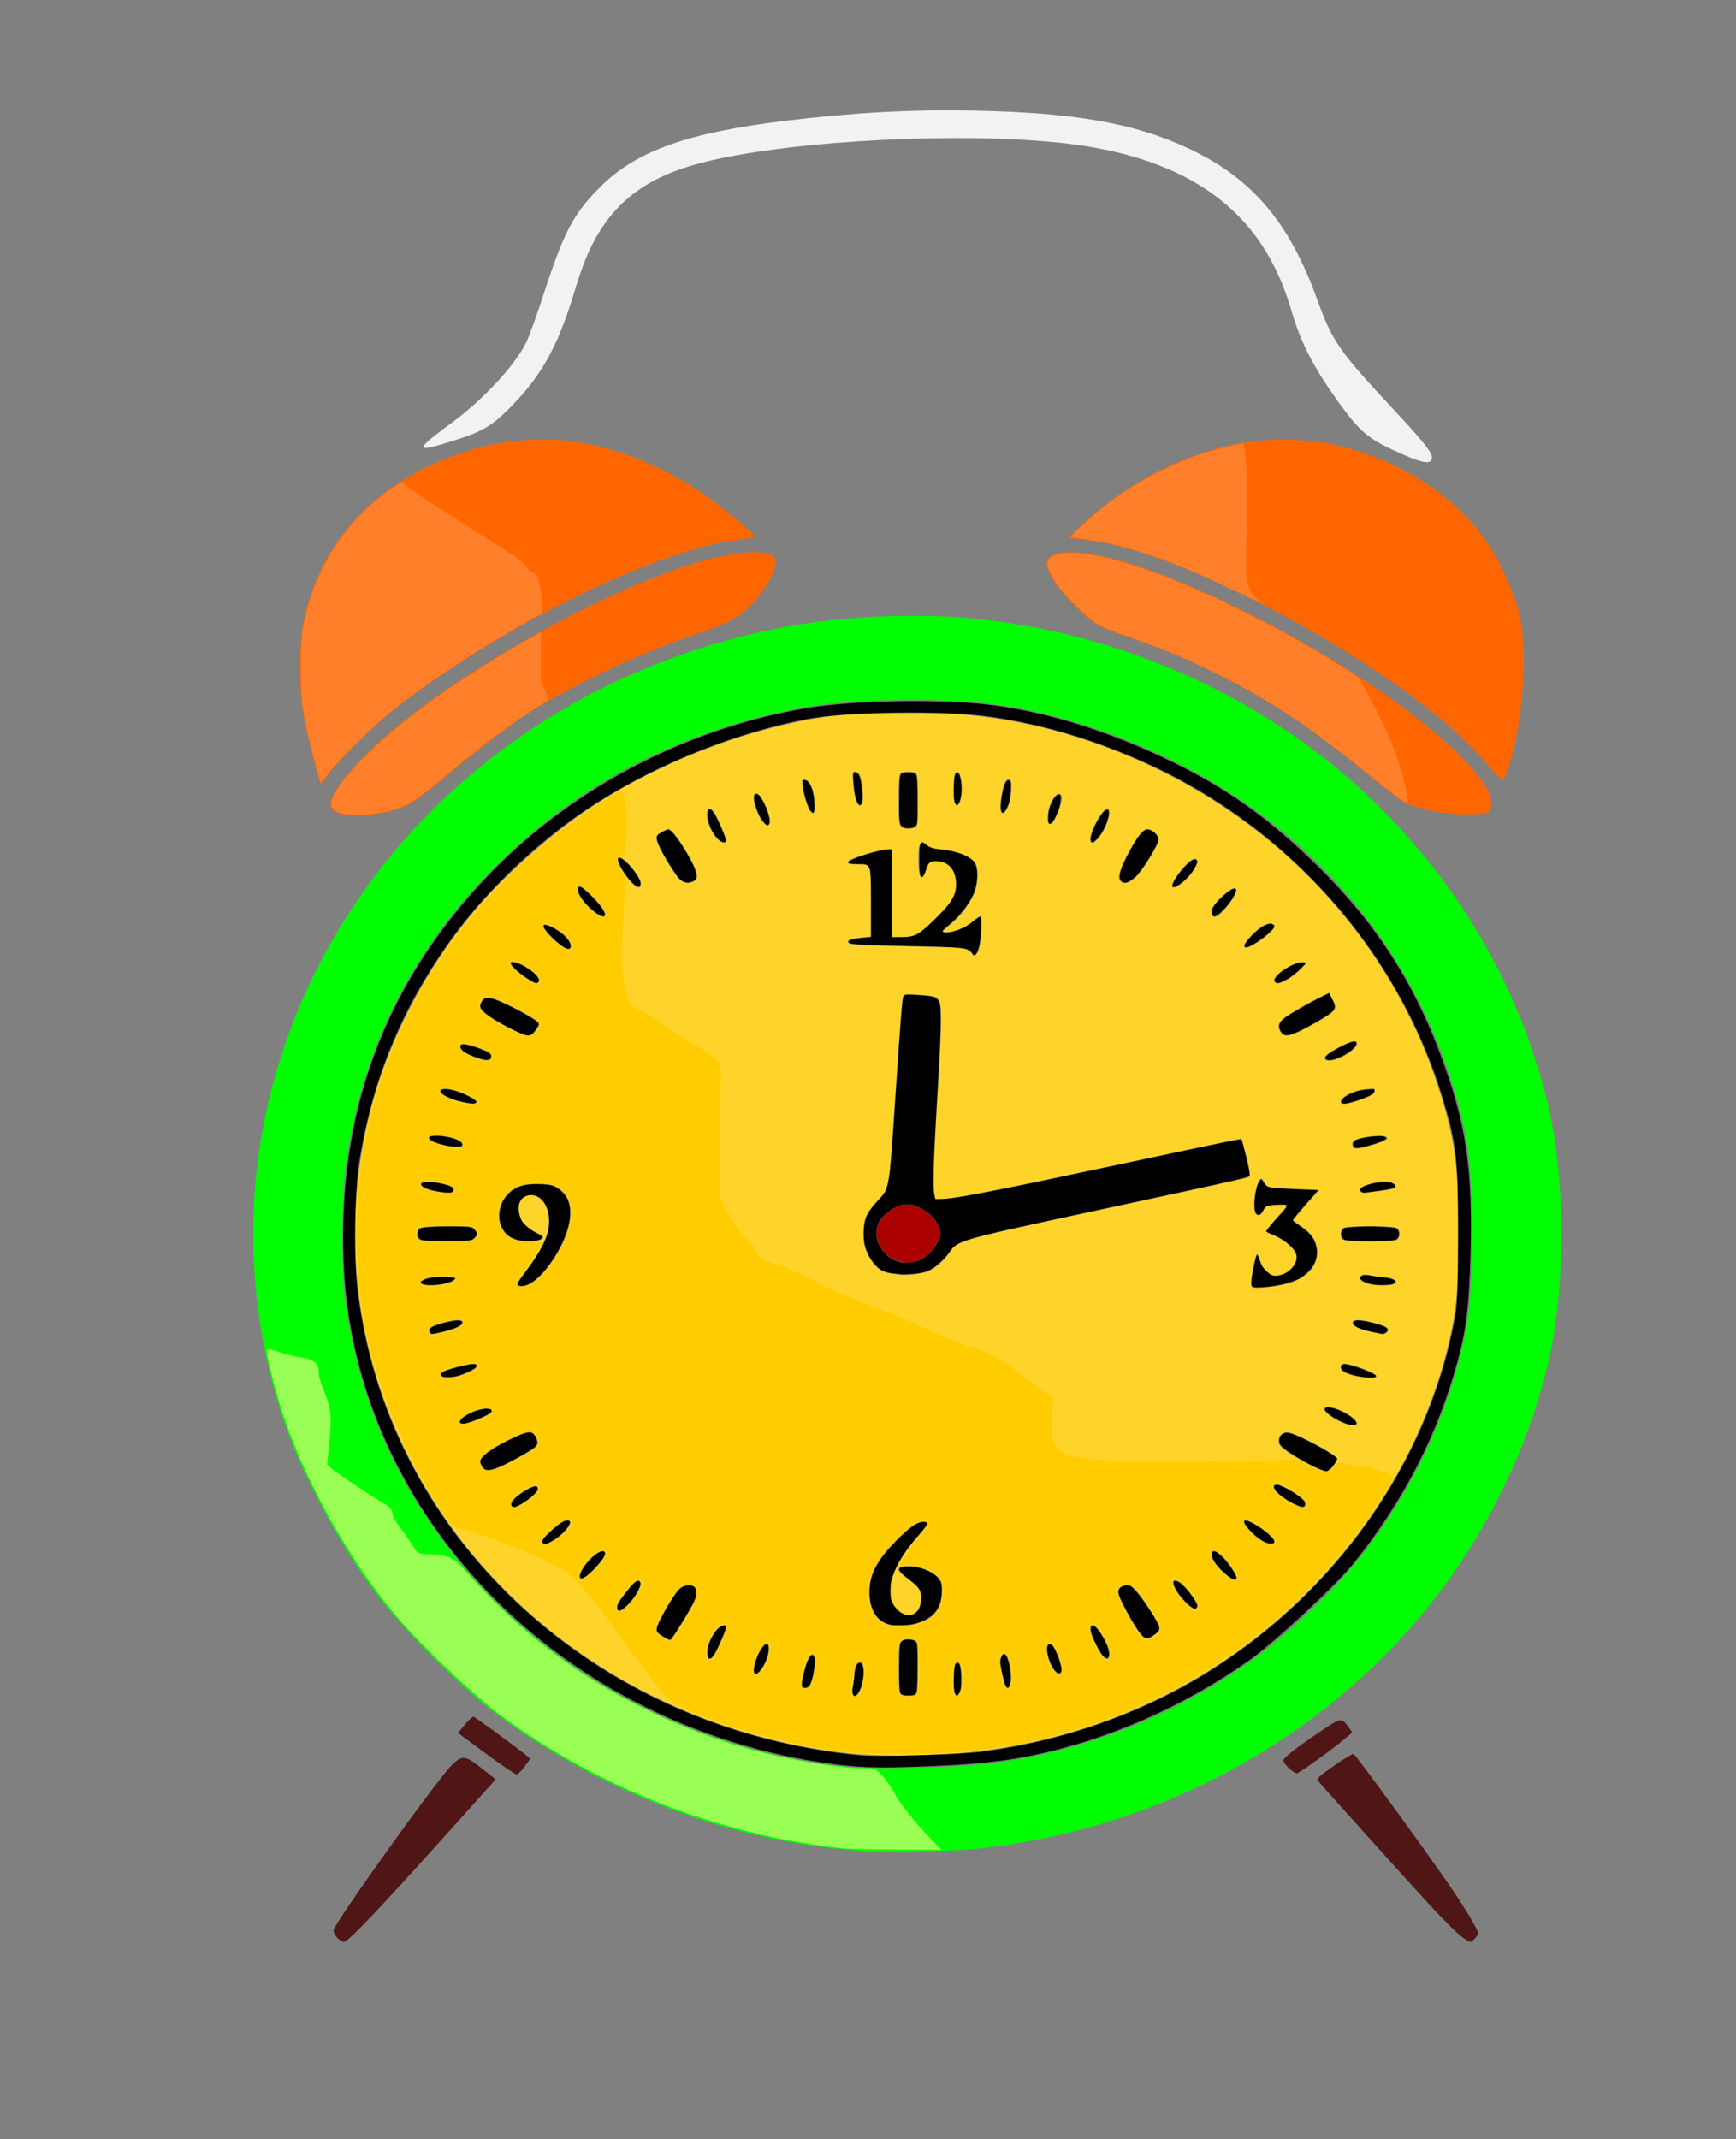 <?xml version="1.0" encoding="UTF-8" standalone="no"?>
<!-- Created with Inkscape (http://www.inkscape.org/) -->

<svg
   width="112mm"
   height="138mm"
   viewBox="0 0 112 138"
   version="1.1"
   id="svg5"
   inkscape:export-filename="C:\Users\julie\OneDrive\Documentos\Github\estudianExamen\reloj\relojs.png"
   inkscape:export-xdpi="315.17001"
   inkscape:export-ydpi="315.17001"
   inkscape:version="1.1.2 (b8e25be833, 2022-02-05)"
   sodipodi:docname="rrre.svg"
   xmlns:inkscape="http://www.inkscape.org/namespaces/inkscape"
   xmlns:sodipodi="http://sodipodi.sourceforge.net/DTD/sodipodi-0.dtd"
   xmlns="http://www.w3.org/2000/svg"
   xmlns:svg="http://www.w3.org/2000/svg">
  <rect x="0" y="0" width="112" height="138" fill="#808080" stroke="none"/>
  <sodipodi:namedview
     id="namedview7"
     pagecolor="#505050"
     bordercolor="#eeeeee"
     borderopacity="1"
     inkscape:pageshadow="0"
     inkscape:pageopacity="0"
     inkscape:pagecheckerboard="0"
     inkscape:document-units="mm"
     showgrid="false"
     inkscape:zoom="0.96995498"
     inkscape:cx="423.731"
     inkscape:cy="238.15538"
     inkscape:window-width="1920"
     inkscape:window-height="974"
     inkscape:window-x="-11"
     inkscape:window-y="-11"
     inkscape:window-maximized="1"
     inkscape:current-layer="layer1" />
  <defs
     id="defs2">
    <clipPath
       clipPathUnits="userSpaceOnUse"
       id="clipPath1064">
      <ellipse
         style="fill:none;stroke:#000000;stroke-width:0.233;stroke-opacity:1;paint-order:markers stroke fill"
         id="ellipse1066"
         cx="164.893"
         cy="194.4"
         rx="41.062"
         ry="38.555" />
    </clipPath>
    <clipPath
       clipPathUnits="userSpaceOnUse"
       id="clipPath2653">
      <ellipse
         style="fill:none;fill-opacity:1;stroke:#000000;stroke-width:0.2;stroke-opacity:1;paint-order:markers stroke fill"
         id="ellipse2655"
         cx="159.584"
         cy="165.973"
         rx="35.286"
         ry="36.738" />
    </clipPath>
  </defs>
  <g
     inkscape:label="Capa 1"
     inkscape:groupmode="layer"
     id="layer1">
    <path
       style="fill:#000000;stroke:none;stroke-width:0.147;stroke-opacity:1;paint-order:markers stroke fill"
       d=""
       id="path5646"
       transform="scale(0.265)" />
    <path
       style="fill:#000000;stroke:none;stroke-width:0.147;stroke-opacity:1;paint-order:markers stroke fill"
       d=""
       id="path6231"
       transform="scale(0.265)" />
    <path
       style="fill:#000000;stroke:none;stroke-width:0.147;stroke-opacity:1;paint-order:markers stroke fill"
       d=""
       id="path7713"
       transform="scale(0.265)" />
    <g
       id="g9489"
       transform="translate(5.456,-3.546)">
      <path
         style="fill:#ffd42a;stroke:none;stroke-width:0.078;stroke-opacity:1;paint-order:markers stroke fill"
         d="m 50.609,116.745 c -3.258,-0.154 -7.345,-1.063 -10.798,-2.401 -16.498,-6.393 -25.511,-22.928 -21.356,-39.178 1.152,-4.506 3.566,-9.142 6.705,-12.875 1.696,-2.018 4.514,-4.572 6.842,-6.203 4.454,-3.12 10.373,-5.481 15.808,-6.306 1.449,-0.22 6.734,-0.31 8.749,-0.149 4.083,0.326 8.036,1.391 12.064,3.249 9.095,4.196 15.975,11.943 18.852,21.229 0.937,3.024 1.169,4.805 1.167,8.951 -0.002,3.905 -0.159,5.378 -0.851,7.98 -2.48,9.32 -9.355,17.57 -18.316,21.978 -5.77,2.838 -11.93,4.055 -18.865,3.727 z m -0.569,-4.146 c 0.326,-0.736 0.32,-1.834 -0.01,-1.834 -0.215,0 -0.371,0.32 -0.374,0.766 -0.001,0.209 -0.045,0.554 -0.097,0.767 -0.174,0.707 0.199,0.94 0.481,0.301 z m 3.612,0.241 c 0.088,-0.083 0.127,-0.613 0.127,-1.742 0,-1.502 -0.015,-1.63 -0.204,-1.725 -0.298,-0.151 -0.707,-0.126 -0.897,0.053 -0.137,0.129 -0.166,0.432 -0.166,1.725 0,1.087 0.039,1.605 0.127,1.688 0.07,0.066 0.298,0.12 0.507,0.12 0.209,0 0.437,-0.054 0.507,-0.12 z m 2.881,-0.304 c 0.132,-0.46 0.059,-1.547 -0.114,-1.711 -0.07,-0.066 -0.15,-0.057 -0.237,0.026 -0.144,0.136 -0.188,1.632 -0.056,1.935 0.127,0.291 0.279,0.198 0.407,-0.249 z m -9.756,-0.199 c 0.165,-0.199 0.345,-1.016 0.345,-1.565 0,-0.389 -0.037,-0.504 -0.164,-0.504 -0.197,0 -0.392,0.422 -0.599,1.296 -0.173,0.728 -0.149,0.897 0.125,0.897 0.104,0 0.236,-0.056 0.293,-0.125 z m 13.003,-0.418 c 0.036,-0.532 -0.135,-1.418 -0.314,-1.621 -0.186,-0.211 -0.406,0.038 -0.406,0.459 0,0.348 0.254,1.427 0.382,1.622 0.139,0.213 0.307,-0.017 0.338,-0.461 z m -16.217,-0.533 c 0.505,-0.527 0.818,-1.816 0.441,-1.816 -0.212,0 -0.545,0.523 -0.749,1.177 -0.229,0.732 -0.079,1.043 0.308,0.639 z m 19.489,-0.079 c 0.047,-0.303 -0.432,-1.56 -0.64,-1.679 -0.404,-0.232 -0.463,0.421 -0.112,1.235 0.279,0.645 0.684,0.885 0.752,0.445 z m -22.434,-0.965 c 0.205,-0.295 0.799,-1.658 0.799,-1.833 0,-0.253 -0.41,-0.138 -0.671,0.188 -0.366,0.458 -0.597,1.032 -0.597,1.483 0,0.448 0.217,0.523 0.469,0.161 z m 25.521,-0.062 c 0,-0.338 -0.202,-0.821 -0.605,-1.452 -0.336,-0.525 -0.662,-0.614 -0.662,-0.18 8.8e-5,0.297 0.545,1.462 0.816,1.745 0.254,0.265 0.451,0.216 0.451,-0.112 z m -27.547,-2.081 c 0.771,-1.288 0.924,-1.615 0.924,-1.972 0,-0.507 -0.791,-0.604 -1.199,-0.146 -0.415,0.465 -1.348,2.083 -1.41,2.445 -0.05,0.29 -0.012,0.353 0.35,0.585 0.223,0.143 0.458,0.261 0.52,0.261 0.063,0 0.429,-0.527 0.815,-1.172 z m 30.466,0.806 c 0.454,-0.327 0.434,-0.447 -0.249,-1.512 -0.797,-1.242 -1.204,-1.712 -1.485,-1.712 -0.401,0 -0.657,0.182 -0.657,0.466 0,0.365 1.07,2.319 1.562,2.85 0.221,0.239 0.397,0.22 0.829,-0.092 z m -14.884,-0.889 c 0.725,-0.334 1.088,-0.89 1.155,-1.766 0.038,-0.507 0.007,-0.679 -0.174,-0.95 -0.289,-0.433 -1.185,-0.826 -1.896,-0.831 -0.956,-0.007 -0.996,0.223 -0.143,0.835 0.75,0.538 0.894,0.782 0.838,1.418 -0.079,0.885 -0.776,1.188 -1.431,0.622 -1.063,-0.918 -0.538,-2.827 1.348,-4.9 0.61,-0.67 0.666,-0.852 0.262,-0.852 -0.42,0 -0.903,0.33 -1.753,1.194 -1.282,1.305 -1.76,2.197 -1.768,3.3 -0.009,1.203 0.46,1.978 1.318,2.179 0.638,0.15 1.611,0.042 2.243,-0.25 z m -19.082,-1.053 c 0.47,-0.48 0.878,-1.22 0.792,-1.433 -0.11,-0.271 -0.354,-0.152 -0.777,0.376 -0.658,0.822 -0.769,1.001 -0.769,1.244 0,0.352 0.3,0.278 0.754,-0.186 z m 36.73,0.095 c 0.044,-0.212 -0.814,-1.359 -1.165,-1.557 -0.752,-0.424 -0.492,0.47 0.389,1.338 0.457,0.45 0.713,0.522 0.776,0.218 z m 2.506,-1.778 c 0.086,-0.132 -0.394,-0.907 -0.872,-1.406 -0.42,-0.439 -0.77,-0.513 -0.764,-0.162 0.006,0.369 0.4,0.901 1.034,1.396 0.381,0.297 0.497,0.33 0.601,0.172 z m -41.614,-0.421 c 0.612,-0.608 0.885,-0.972 0.885,-1.185 0,-0.463 -0.819,0.003 -1.361,0.774 -0.612,0.872 -0.279,1.159 0.476,0.411 z m -2.322,-2.114 c 0.554,-0.352 1.055,-0.968 0.936,-1.15 -0.151,-0.23 -0.513,-0.067 -1.181,0.53 -0.507,0.453 -0.687,0.678 -0.638,0.798 0.099,0.243 0.277,0.207 0.883,-0.178 z m 46.385,0.187 c 0.064,-0.182 -0.363,-0.606 -1.038,-1.032 -0.969,-0.611 -1.242,-0.497 -0.612,0.253 0.592,0.705 1.523,1.145 1.65,0.778 z m -48.502,-2.495 c 0.612,-0.386 0.992,-0.753 0.992,-0.956 0,-0.263 -0.308,-0.225 -0.851,0.104 -0.621,0.377 -0.988,0.763 -0.909,0.956 0.09,0.221 0.297,0.192 0.768,-0.105 z m 50.504,0.106 c 0.034,-0.084 -0.024,-0.244 -0.13,-0.354 -0.334,-0.348 -1.431,-0.988 -1.694,-0.988 -0.627,0 -0.042,0.723 1.017,1.258 0.549,0.277 0.721,0.295 0.807,0.084 z m 1.803,-2.529 c 0.133,-0.186 0.241,-0.395 0.241,-0.465 0,-0.235 -2.467,-1.572 -3.131,-1.697 -0.395,-0.074 -0.703,0.218 -0.654,0.619 0.026,0.213 0.186,0.38 0.668,0.697 0.934,0.614 2.189,1.239 2.426,1.21 0.114,-0.014 0.316,-0.178 0.449,-0.364 z M 27.849,97.662 c 1.47,-0.794 1.564,-0.902 1.264,-1.449 -0.238,-0.434 -0.528,-0.399 -1.782,0.218 -1.297,0.638 -1.921,1.151 -1.811,1.489 0.229,0.703 0.633,0.658 2.328,-0.257 z m 54.243,-2.3 c 0,-0.331 -1.244,-1.051 -1.817,-1.051 -0.599,0 -0.24,0.472 0.707,0.932 0.598,0.29 1.109,0.345 1.109,0.119 z m -56.56,-0.3 c 0.61,-0.266 0.785,-0.387 0.755,-0.524 -0.102,-0.464 -2.091,0.236 -2.091,0.736 0,0.23 0.506,0.15 1.336,-0.212 z m -1.114,-2.84 c 0.847,-0.304 1.22,-0.703 0.657,-0.703 -0.431,0 -1.911,0.401 -2.046,0.554 -0.33,0.375 0.508,0.465 1.389,0.149 z m 58.941,0.097 c 0,-0.194 -1.572,-0.8 -2.077,-0.8 -0.288,0 -0.343,0.3 -0.09,0.498 0.415,0.325 2.167,0.57 2.167,0.303 z m -60.187,-2.853 c 0.793,-0.194 1.235,-0.402 1.235,-0.582 0,-0.241 -0.295,-0.255 -1.132,-0.052 -0.872,0.211 -1.154,0.381 -1.051,0.635 0.079,0.195 0.149,0.195 0.949,-2.34e-4 z m 60.759,0.097 c 0.092,-0.033 0.167,-0.144 0.167,-0.246 0,-0.143 -0.165,-0.233 -0.713,-0.389 -0.945,-0.27 -1.539,-0.304 -1.585,-0.091 -0.052,0.237 0.428,0.487 1.225,0.636 0.387,0.073 0.712,0.137 0.722,0.142 0.01,0.005 0.093,-0.018 0.185,-0.051 z m -6.249,-3.23 c 1.404,-0.41 2.104,-1.411 1.771,-2.533 -0.143,-0.484 -0.456,-0.841 -1.067,-1.223 -0.228,-0.143 -0.414,-0.287 -0.413,-0.321 9.54e-4,-0.034 0.379,-0.488 0.84,-1.009 l 0.838,-0.947 -1.553,-0.06 c -0.854,-0.033 -1.63,-0.091 -1.723,-0.13 -0.094,-0.039 -0.229,-0.191 -0.3,-0.338 -0.122,-0.254 -0.137,-0.258 -0.272,-0.083 -0.277,0.358 -0.448,1.512 -0.3,2.032 0.092,0.324 0.419,0.284 0.549,-0.068 0.091,-0.245 0.182,-0.302 0.571,-0.357 0.255,-0.036 0.592,-0.051 0.749,-0.032 0.28,0.033 0.272,0.048 -0.452,0.831 -0.406,0.439 -0.724,0.839 -0.708,0.89 0.017,0.051 0.24,0.163 0.497,0.249 0.257,0.086 0.694,0.362 0.971,0.612 0.416,0.376 0.503,0.517 0.503,0.809 0,0.586 -0.685,1.179 -1.362,1.179 -0.358,0 -0.849,-0.482 -0.976,-0.957 -0.064,-0.241 -0.154,-0.439 -0.199,-0.439 -0.122,0 -0.466,1.84 -0.383,2.046 0.064,0.157 0.169,0.17 0.888,0.118 0.449,-0.033 1.138,-0.154 1.531,-0.268 z m -54.12,-0.05 c 0.203,-0.066 0.37,-0.182 0.37,-0.259 0,-0.186 -1.455,-0.185 -1.932,9e-4 -1.007,0.394 0.417,0.629 1.562,0.258 z m 5.156,0.108 c 0.722,-0.358 1.706,-1.625 2.24,-2.885 0.59,-1.391 0.526,-2.575 -0.171,-3.153 -0.447,-0.37 -0.749,-0.453 -1.626,-0.448 -0.875,0.005 -1.369,0.167 -1.81,0.593 -0.935,0.903 -0.796,2.497 0.258,2.948 0.736,0.315 1.975,0.237 1.975,-0.124 0,-0.044 -0.216,-0.175 -0.481,-0.293 -0.636,-0.282 -1.017,-0.764 -1.077,-1.362 -0.063,-0.628 0.237,-1.018 0.784,-1.018 0.509,0 0.932,0.436 1.097,1.13 0.233,0.985 -0.195,2.129 -1.366,3.647 -0.356,0.461 -0.647,0.869 -0.647,0.906 0,0.235 0.411,0.264 0.824,0.059 z m 55.856,-0.075 c 0.159,-0.145 -0.243,-0.382 -0.649,-0.382 -0.189,0 -0.59,-0.05 -0.889,-0.11 -0.445,-0.09 -0.572,-0.084 -0.695,0.032 -0.13,0.123 -0.123,0.166 0.054,0.317 0.373,0.319 1.878,0.418 2.179,0.144 z M 54.237,85.625 c 0.484,-0.121 1.25,-0.76 1.616,-1.35 0.409,-0.659 0.827,-0.78 8.279,-2.381 9.67,-2.078 10.936,-2.359 11.036,-2.45 0.064,-0.058 -0.009,-0.523 -0.199,-1.263 -0.165,-0.644 -0.31,-1.183 -0.321,-1.196 -0.012,-0.014 -3.274,0.673 -7.249,1.527 -7.865,1.689 -11.032,2.315 -11.924,2.359 l -0.576,0.028 -0.087,-0.449 c -0.089,-0.457 0.017,-3.137 0.292,-7.379 0.084,-1.289 0.152,-2.911 0.153,-3.604 0.001,-1.65 -0.003,-1.655 -1.393,-1.744 -1.019,-0.065 -1.025,-0.064 -1.08,0.173 -0.069,0.298 -0.199,2.026 -0.539,7.169 -0.336,5.082 -0.348,5.151 -1.012,5.844 -0.798,0.832 -0.984,1.244 -0.986,2.184 -0.002,0.648 0.049,0.901 0.268,1.347 0.389,0.79 0.828,1.17 1.443,1.246 0.275,0.034 0.571,0.079 0.658,0.099 0.221,0.051 1.135,-0.039 1.621,-0.16 z M 25.148,83.442 c 0.254,-0.24 0.258,-0.291 0.047,-0.576 -0.158,-0.212 -0.231,-0.222 -1.75,-0.222 -0.891,0 -1.675,0.045 -1.79,0.103 -0.263,0.133 -0.276,0.645 -0.019,0.786 0.102,0.056 0.882,0.103 1.743,0.105 1.42,0.003 1.577,-0.015 1.77,-0.196 z m 59.487,0.096 c 0.131,-0.066 0.204,-0.209 0.204,-0.395 0,-0.187 -0.074,-0.329 -0.204,-0.395 -0.113,-0.057 -0.87,-0.103 -1.697,-0.103 -0.827,0 -1.584,0.046 -1.697,0.103 -0.263,0.133 -0.276,0.645 -0.019,0.786 0.244,0.134 3.15,0.138 3.414,0.004 z m -60.808,-3.237 c 0,-0.143 -0.116,-0.235 -0.416,-0.328 -0.644,-0.199 -1.6,-0.27 -1.695,-0.125 -0.142,0.217 0.24,0.439 0.973,0.564 0.929,0.159 1.137,0.138 1.137,-0.111 z m 59.877,0.06 c 0.825,-0.084 1.09,-0.244 0.771,-0.466 -0.261,-0.182 -0.837,-0.182 -1.473,-0.002 -0.653,0.186 -0.849,0.336 -0.681,0.527 0.082,0.093 0.22,0.12 0.397,0.078 0.15,-0.036 0.593,-0.097 0.986,-0.137 z m -0.344,-3.035 c 0.438,-0.138 0.687,-0.27 0.687,-0.366 0,-0.316 -2.101,-0.077 -2.235,0.255 -0.032,0.079 -0.029,0.217 0.007,0.305 0.078,0.191 0.477,0.141 1.542,-0.194 z m -58.952,0.044 c 0,-0.241 -0.644,-0.493 -1.473,-0.574 -0.652,-0.064 -0.9,0.062 -0.626,0.32 0.183,0.172 1.182,0.428 1.703,0.437 0.321,0.005 0.396,-0.029 0.396,-0.182 z m 0.889,-2.69 c 0.154,-0.235 -1.371,-0.911 -2.056,-0.911 -0.39,0 -0.416,0.231 -0.05,0.457 0.58,0.359 1.972,0.659 2.106,0.454 z M 82.267,74.515 c 0.796,-0.283 0.988,-0.404 0.988,-0.623 0,-0.123 -0.105,-0.141 -0.569,-0.096 -0.796,0.078 -1.649,0.51 -1.649,0.836 0,0.204 0.445,0.162 1.231,-0.117 z M 26.257,71.689 c 0,-0.198 -0.117,-0.28 -0.74,-0.518 -1.101,-0.421 -1.58,-0.365 -1.189,0.138 0.176,0.227 1.332,0.672 1.664,0.641 0.2,-0.019 0.264,-0.082 0.264,-0.26 z m 54.779,0.078 c 0.582,-0.248 1.056,-0.662 1.056,-0.919 0,-0.255 -0.361,-0.172 -1.225,0.282 -0.705,0.37 -0.942,0.58 -0.838,0.74 0.104,0.16 0.482,0.121 1.007,-0.103 z M 28.974,70.204 c 0.089,-0.096 0.221,-0.282 0.293,-0.414 0.117,-0.213 0.103,-0.26 -0.118,-0.42 -0.637,-0.458 -2.546,-1.407 -2.926,-1.455 -0.365,-0.046 -0.442,-0.02 -0.597,0.203 -0.245,0.353 -0.135,0.592 0.462,1.006 0.692,0.48 2.233,1.25 2.504,1.252 0.122,9e-4 0.294,-0.077 0.383,-0.173 z m 50.405,-0.643 c 1.431,-0.809 1.495,-0.898 1.132,-1.569 l -0.22,-0.407 -0.423,0.204 c -0.879,0.423 -2.277,1.23 -2.557,1.475 -0.331,0.29 -0.367,0.568 -0.118,0.904 0.262,0.353 0.706,0.23 2.185,-0.607 z M 29.338,66.834 c 0.079,-0.193 -0.288,-0.58 -0.909,-0.956 -0.417,-0.253 -0.957,-0.382 -0.957,-0.229 0,0.191 0.305,0.508 0.863,0.896 0.681,0.473 0.902,0.537 1.002,0.289 z m 48.323,-0.127 c 0.258,-0.155 0.634,-0.458 0.834,-0.673 l 0.364,-0.391 -0.286,-0.032 c -0.554,-0.061 -1.97,0.884 -1.833,1.223 0.093,0.23 0.394,0.188 0.92,-0.127 z M 57.687,64.819 c 0.174,-0.57 0.264,-2.077 0.128,-2.157 -0.063,-0.037 -0.3,0.111 -0.527,0.327 -0.42,0.401 -1.362,0.759 -1.815,0.689 -0.172,-0.026 -0.12,-0.101 0.303,-0.431 0.667,-0.52 1.326,-1.358 1.609,-2.044 0.296,-0.718 0.322,-1.651 0.057,-2.033 -0.276,-0.398 -1.181,-0.758 -2.086,-0.83 -0.598,-0.047 -0.813,-0.11 -1.031,-0.3 -0.261,-0.228 -0.282,-0.231 -0.414,-0.061 -0.207,0.268 -0.14,2.177 0.077,2.177 0.086,0 0.199,-0.135 0.251,-0.299 0.225,-0.71 0.258,-0.748 0.653,-0.748 0.855,0 1.318,0.526 1.318,1.497 0,0.678 -0.267,1.14 -1.193,2.063 -1.159,1.156 -1.45,1.327 -2.257,1.327 h -0.671 v -2.842 -2.842 h -0.24 c -0.337,0 -1.616,0.346 -2.231,0.603 -0.586,0.245 -0.513,0.389 0.199,0.394 0.966,0.006 0.898,-0.175 0.898,2.391 v 2.268 l -0.656,0.065 c -0.713,0.07 -0.944,0.189 -0.741,0.381 0.089,0.084 1.18,0.136 3.76,0.181 3.178,0.055 3.67,0.084 3.911,0.233 0.152,0.094 0.276,0.214 0.276,0.268 0,0.054 0.069,0.097 0.154,0.097 0.087,0 0.203,-0.163 0.268,-0.374 z M 31.381,64.559 c 0,-0.317 -0.358,-0.727 -0.938,-1.074 -1.052,-0.63 -1.154,-0.207 -0.166,0.685 0.737,0.666 1.104,0.795 1.104,0.389 z m 44.167,-0.146 c 0.646,-0.387 1.292,-0.98 1.238,-1.135 -0.091,-0.263 -0.564,-0.196 -0.997,0.141 -0.497,0.387 -0.986,0.954 -0.986,1.143 0,0.206 0.231,0.16 0.745,-0.148 z M 33.6,62.52 c 0,-0.217 -0.364,-0.696 -1.017,-1.339 -0.518,-0.51 -0.779,-0.6 -0.779,-0.269 0,0.393 0.492,1.048 1.137,1.514 0.44,0.318 0.659,0.349 0.659,0.094 z m 39.858,-0.206 c 0.555,-0.58 0.975,-1.299 0.836,-1.43 -0.146,-0.138 -0.49,0.068 -1.076,0.644 -0.442,0.434 -0.597,0.758 -0.49,1.023 0.101,0.248 0.34,0.171 0.73,-0.237 z M 35.892,60.641 c 0.16,-0.393 -1.189,-2.013 -1.462,-1.755 -0.157,0.148 0.302,1.03 0.809,1.552 0.392,0.404 0.551,0.454 0.653,0.203 z m 35.042,-0.234 c 0.577,-0.502 1.014,-1.239 0.835,-1.408 -0.187,-0.177 -0.587,0.112 -1.143,0.825 -0.754,0.967 -0.558,1.337 0.308,0.583 z m -31.622,-0.004 c 0.36,-0.182 0.252,-0.661 -0.399,-1.778 -0.572,-0.982 -1.064,-1.609 -1.261,-1.609 -0.049,2.16e-4 -0.25,0.093 -0.446,0.205 -0.316,0.182 -0.35,0.242 -0.299,0.535 0.063,0.366 0.994,1.982 1.411,2.45 0.28,0.314 0.626,0.382 0.995,0.196 z M 67.832,60.118 c 0.52,-0.516 1.477,-2.085 1.477,-2.421 7.7e-5,-0.292 -0.425,-0.68 -0.744,-0.68 -0.261,0 -0.621,0.433 -1.127,1.357 -0.593,1.083 -0.801,1.693 -0.662,1.94 0.183,0.323 0.614,0.243 1.055,-0.194 z M 41.418,57.778 c 0,-0.175 -0.594,-1.538 -0.799,-1.833 -0.251,-0.362 -0.469,-0.287 -0.469,0.161 0,0.451 0.231,1.025 0.597,1.483 0.261,0.326 0.671,0.441 0.671,0.188 z m 24.021,-0.188 c 0.534,-0.662 0.888,-1.87 0.549,-1.87 -0.189,0 -0.51,0.42 -0.852,1.113 -0.464,0.942 -0.259,1.454 0.303,0.757 z M 53.574,56.913 c 0.189,-0.096 0.204,-0.224 0.204,-1.725 0,-1.129 -0.039,-1.658 -0.127,-1.742 -0.164,-0.155 -0.85,-0.155 -1.014,0 -0.088,0.083 -0.127,0.601 -0.127,1.688 0,1.293 0.029,1.596 0.166,1.725 0.19,0.18 0.599,0.204 0.897,0.053 z m -9.367,-0.256 c 0.085,-0.21 -0.105,-0.863 -0.425,-1.459 -0.423,-0.788 -0.803,-0.539 -0.521,0.342 0.172,0.538 0.334,0.854 0.563,1.102 0.2,0.217 0.299,0.22 0.382,0.014 z m 18.445,-0.364 c 0.353,-0.753 0.486,-1.352 0.332,-1.495 -0.305,-0.283 -0.858,0.711 -0.859,1.545 -7.57e-4,0.521 0.272,0.495 0.527,-0.05 z M 47.118,55.446 c -0.007,-0.817 -0.293,-1.561 -0.618,-1.604 -0.246,-0.033 -0.251,-0.021 -0.18,0.485 0.08,0.568 0.341,1.372 0.51,1.568 0.21,0.245 0.292,0.116 0.288,-0.449 z m 12.492,0.067 c 0.099,-0.242 0.182,-0.721 0.185,-1.064 0.005,-0.546 -0.019,-0.623 -0.193,-0.623 -0.216,0 -0.361,0.401 -0.495,1.367 -0.128,0.922 0.179,1.117 0.503,0.32 z m -9.401,-0.289 c 0.065,-0.417 -0.098,-1.593 -0.244,-1.759 -0.067,-0.076 -0.194,-0.138 -0.282,-0.138 -0.136,0 -0.151,0.12 -0.097,0.773 0.073,0.877 0.241,1.421 0.441,1.421 0.075,0 0.157,-0.134 0.182,-0.297 z m 6.356,-0.276 c 0.096,-0.526 0.026,-1.262 -0.144,-1.521 -0.08,-0.122 -0.123,-0.125 -0.235,-0.02 -0.151,0.142 -0.194,1.631 -0.057,1.947 0.136,0.313 0.339,0.123 0.436,-0.406 z"
         id="path4293" />
      <path
         style="fill:#aa0000;stroke:none;stroke-width:0.078;stroke-opacity:1;paint-order:markers stroke fill"
         d="m 52.655,84.946 c -1.216,-0.285 -1.918,-1.586 -1.38,-2.558 0.343,-0.62 1.185,-1.14 1.847,-1.14 0.478,0 1.343,0.463 1.652,0.885 0.584,0.795 0.548,1.277 -0.159,2.119 -0.512,0.61 -1.231,0.865 -1.96,0.694 z"
         id="path4332" />
      <path
         style="fill:#00ff00;stroke:none;stroke-width:0.078;stroke-opacity:1;paint-order:markers stroke fill"
         d="m 50.292,122.972 c -0.203,-0.021 -0.893,-0.089 -1.532,-0.15 -7.594,-0.722 -15.457,-3.773 -21.918,-8.505 -2.05,-1.502 -5.347,-4.693 -7.326,-7.092 -2.734,-3.314 -5.67,-8.75 -6.929,-12.83 -2.381,-7.716 -2.268,-15.86 0.325,-23.418 4.775,-13.918 17.102,-24.191 32.414,-27.013 3.731,-0.687 8.363,-0.882 12.097,-0.509 9.505,0.951 18.558,5.017 25.306,11.367 5.827,5.483 9.863,12.383 11.683,19.97 1.134,4.729 1.151,11.752 0.041,16.56 -1.096,4.746 -3.269,9.572 -6.188,13.744 -6.149,8.787 -15.929,15.023 -26.87,17.135 -2.863,0.552 -4.534,0.713 -7.775,0.749 -1.627,0.018 -3.125,0.015 -3.328,-0.007 z m 6.656,-5.533 c 6.679,-0.509 13.348,-3.06 18.964,-7.253 1.562,-1.166 4.449,-3.884 5.688,-5.355 3.573,-4.242 6.047,-9.131 7.291,-14.41 0.376,-1.593 0.493,-2.604 0.592,-5.111 0.136,-3.44 -0.058,-7.101 -0.476,-8.975 C 87.087,67.724 82.112,60.353 74.809,55.306 c -4.097,-2.832 -9.313,-5.031 -14.252,-6.009 -1.781,-0.353 -2.663,-0.451 -5.052,-0.563 -2.366,-0.111 -5.85,0.002 -7.873,0.254 -1.528,0.191 -3.879,0.712 -5.633,1.248 -5.802,1.774 -10.489,4.469 -14.739,8.475 -5.91,5.57 -9.346,12.195 -10.422,20.094 -0.237,1.736 -0.271,6.789 -0.058,8.426 0.611,4.696 2.094,9.015 4.401,12.826 3.795,6.268 9.323,11.147 16.136,14.241 3.903,1.773 8.428,2.965 12.341,3.251 1.305,0.095 5.406,0.033 7.29,-0.11 z"
         id="path4371" />
      <path
         style="fill:#501616;stroke:none;stroke-width:0.078;stroke-opacity:1;paint-order:markers stroke fill"
         d="m 77.698,117.606 c -0.198,-0.186 -0.359,-0.409 -0.359,-0.494 0,-0.176 0.914,-0.887 2.521,-1.96 1.204,-0.804 1.238,-0.808 1.687,-0.189 l 0.247,0.34 -0.511,0.429 c -0.878,0.739 -2.932,2.213 -3.082,2.213 -0.079,0 -0.305,-0.153 -0.503,-0.339 z"
         id="path4410" />
      <path
         style="fill:#501616;stroke:none;stroke-width:0.078;stroke-opacity:1;paint-order:markers stroke fill"
         d="m 88.843,128.48 c -0.255,-0.184 -1.086,-1.003 -1.847,-1.82 -1.134,-1.218 -6.936,-7.659 -7.415,-8.231 -0.117,-0.14 0.016,-0.266 1.027,-0.978 0.639,-0.45 1.207,-0.791 1.263,-0.758 0.207,0.12 5.2,6.99 6.544,9.003 0.823,1.233 1.496,2.387 1.496,2.567 0,0.135 -0.391,0.552 -0.517,0.552 -0.048,0 -0.295,-0.151 -0.551,-0.335 z"
         id="path4449" />
      <path
         style="fill:#501616;stroke:none;stroke-width:0.078;stroke-opacity:1;paint-order:markers stroke fill"
         d="m 16.322,128.57 c -0.143,-0.135 -0.259,-0.361 -0.259,-0.503 0,-0.393 6.6,-9.619 7.601,-10.625 0.694,-0.698 0.893,-0.678 1.991,0.198 l 0.867,0.693 -2.757,3.072 c -4.796,5.345 -6.757,7.41 -7.035,7.41 -0.082,0 -0.267,-0.11 -0.409,-0.245 z"
         id="path4488" />
      <path
         style="fill:#501616;stroke:none;stroke-width:0.078;stroke-opacity:1;paint-order:markers stroke fill"
         d="m 25.914,116.684 -1.823,-1.346 0.449,-0.542 c 0.247,-0.298 0.504,-0.523 0.57,-0.499 0.137,0.05 2.623,1.869 3.243,2.373 l 0.406,0.33 -0.363,0.497 c -0.2,0.274 -0.43,0.505 -0.511,0.515 -0.082,0.01 -0.968,-0.588 -1.971,-1.328 z"
         id="path4527" />
      <path
         style="fill:#ff6600;stroke:none;stroke-width:0.078;stroke-opacity:1;paint-order:markers stroke fill"
         d="m 15.173,53.95 c -0.283,-0.852 -0.929,-3.492 -1.08,-4.413 -0.258,-1.575 -0.256,-4.368 0.005,-5.734 1.13,-5.913 5.655,-10.164 12.37,-11.623 1.334,-0.29 3.783,-0.365 5.125,-0.157 2.938,0.455 6.006,1.728 8.581,3.559 0.937,0.667 3.037,2.407 3.12,2.586 0.015,0.033 -0.449,0.117 -1.033,0.186 -5.331,0.628 -15.326,5.53 -22.188,10.881 -1.379,1.076 -3.672,3.312 -4.28,4.176 -0.276,0.392 -0.516,0.713 -0.532,0.713 -0.017,0 -0.056,-0.079 -0.088,-0.175 z"
         id="path4566" />
      <path
         style="fill:#ff6600;stroke:none;stroke-width:0.078;stroke-opacity:1;paint-order:markers stroke fill"
         d="m 16.897,56.112 c -0.562,-0.083 -0.918,-0.267 -1.003,-0.518 -0.179,-0.534 0.616,-1.725 2.237,-3.35 5.738,-5.754 19.728,-13.077 24.982,-13.077 0.815,0 1.224,0.099 1.393,0.339 0.276,0.39 -0.199,1.505 -1.125,2.641 -0.868,1.064 -1.724,1.58 -3.714,2.237 -3.461,1.142 -7.508,3.008 -10.611,4.892 -1.226,0.745 -3.597,2.529 -5.441,4.095 -1.678,1.425 -2.266,1.858 -2.985,2.198 -0.909,0.43 -2.718,0.693 -3.734,0.544 z"
         id="path4605" />
      <path
         style="fill:#ff6600;stroke:none;stroke-width:0.078;stroke-opacity:1;paint-order:markers stroke fill"
         d="m 87.639,55.981 c -1.008,-0.156 -1.966,-0.411 -2.483,-0.66 -0.207,-0.1 -1.203,-0.862 -2.214,-1.695 -3.141,-2.586 -5.058,-3.938 -7.752,-5.466 -2.631,-1.492 -5.113,-2.604 -7.835,-3.51 -1.845,-0.614 -2.219,-0.82 -3.186,-1.75 -1.517,-1.461 -2.325,-2.74 -2.043,-3.237 0.426,-0.751 2.536,-0.639 5.493,0.293 3.713,1.169 9.251,3.859 13.614,6.613 4.866,3.071 8.557,6.263 9.372,8.106 0.199,0.45 0.194,1.086 -0.01,1.246 -0.231,0.181 -1.948,0.215 -2.956,0.059 z"
         id="path4644" />
      <path
         style="fill:#ff6600;stroke:none;stroke-width:0.078;stroke-opacity:1;paint-order:markers stroke fill"
         d="M 90.344,52.686 C 87.416,49.216 80.54,44.589 73.377,41.267 69.522,39.48 66.76,38.6 64.095,38.311 l -0.618,-0.067 0.935,-0.893 c 2.834,-2.708 6.746,-4.666 10.549,-5.282 1.569,-0.254 3.858,-0.206 5.425,0.114 4.7,0.959 8.835,3.823 10.785,7.47 0.438,0.819 1.132,2.499 1.331,3.221 0.557,2.017 0.404,6.166 -0.334,9.102 -0.33,1.313 -0.541,1.851 -0.727,1.851 -0.075,0 -0.569,-0.513 -1.098,-1.14 z"
         id="path4683" />
      <path
         style="fill:#f2f2f2;stroke:none;stroke-width:0.078;stroke-opacity:1;paint-order:markers stroke fill"
         d="m 85.139,32.898 c -2.238,-0.969 -2.79,-1.408 -4.169,-3.313 -1.626,-2.247 -2.462,-3.844 -3.06,-5.847 -0.449,-1.503 -0.856,-2.495 -1.48,-3.608 -2.334,-4.16 -6.691,-6.59 -13.154,-7.335 -6.539,-0.754 -17.34,-0.216 -23.064,1.15 -3.689,0.88 -5.893,2.431 -7.354,5.177 -0.483,0.907 -0.775,1.673 -1.327,3.474 -1.055,3.443 -2.157,5.358 -4.282,7.444 -1.025,1.006 -1.644,1.358 -3.339,1.9 -2.675,0.854 -2.701,0.702 -0.189,-1.146 1.998,-1.47 4.038,-3.672 4.763,-5.142 0.19,-0.386 0.688,-1.754 1.105,-3.041 1.355,-4.176 1.965,-5.321 3.792,-7.113 2.263,-2.22 5.579,-3.393 11.734,-4.148 4.347,-0.533 8.122,-0.743 12.095,-0.672 6.615,0.119 10.537,0.806 14.053,2.462 4.051,1.908 6.446,4.719 8.243,9.674 1.023,2.82 1.364,3.307 5.202,7.423 1.661,1.782 2.254,2.542 2.219,2.848 -0.047,0.416 -0.512,0.368 -1.788,-0.185 z"
         id="path4722" />
      <path
         style="fill:#000000;stroke:none;stroke-width:0.036;stroke-opacity:1;paint-order:markers stroke fill"
         d="m 75.31,86.496 c -0.064,-0.113 -0.002,-0.68 0.148,-1.35 0.172,-0.769 0.192,-0.788 0.342,-0.329 0.125,0.383 0.236,0.554 0.513,0.795 0.25,0.217 0.388,0.262 0.693,0.222 0.63,-0.082 1.198,-0.644 1.198,-1.187 0,-0.474 -0.637,-1.07 -1.567,-1.465 -0.217,-0.092 -0.394,-0.184 -0.394,-0.203 0,-0.054 0.39,-0.529 0.835,-1.016 0.416,-0.456 0.531,-0.624 0.468,-0.683 -0.06,-0.056 -0.967,-0.022 -1.179,0.044 -0.159,0.049 -0.222,0.108 -0.345,0.315 -0.179,0.303 -0.315,0.35 -0.451,0.155 -0.231,-0.333 0.016,-1.987 0.323,-2.166 0.025,-0.015 0.097,0.06 0.16,0.166 0.184,0.311 0.284,0.354 0.948,0.406 0.324,0.026 1.035,0.061 1.581,0.078 0.546,0.017 0.993,0.039 0.993,0.048 0,0.009 -0.273,0.326 -0.606,0.703 -0.703,0.796 -1.013,1.176 -1.013,1.241 0,0.025 0.171,0.163 0.38,0.305 0.725,0.494 1.029,0.882 1.138,1.454 0.069,0.362 0.009,0.748 -0.174,1.099 -0.17,0.328 -0.641,0.758 -1.037,0.946 -0.596,0.284 -1.732,0.515 -2.531,0.515 -0.325,0 -0.379,-0.012 -0.426,-0.095 z"
         id="path5373" />
      <path
         style="fill:#000000;stroke:none;stroke-width:0.036;stroke-opacity:1;paint-order:markers stroke fill"
         d="m 81.817,83.582 c -0.452,-0.028 -0.547,-0.048 -0.637,-0.133 -0.147,-0.139 -0.148,-0.472 -9.53e-4,-0.611 0.094,-0.089 0.191,-0.104 0.923,-0.148 0.573,-0.034 1.068,-0.035 1.653,-4.78e-4 0.751,0.044 0.845,0.059 0.94,0.148 0.147,0.139 0.147,0.472 -5.06e-4,0.611 -0.091,0.086 -0.187,0.105 -0.687,0.137 -0.681,0.043 -1.45,0.042 -2.19,-0.004 z"
         id="path5412" />
      <path
         style="fill:#000000;stroke:none;stroke-width:0.036;stroke-opacity:1;paint-order:markers stroke fill"
         d="m 82.344,80.384 c -0.092,-0.096 -0.091,-0.098 0.042,-0.206 0.24,-0.195 0.879,-0.359 1.417,-0.364 0.41,-0.004 0.493,0.009 0.613,0.093 0.317,0.223 0.141,0.308 -0.947,0.459 -0.994,0.138 -1.009,0.139 -1.125,0.017 z"
         id="path5451" />
      <path
         style="fill:#000000;stroke:none;stroke-width:0.036;stroke-opacity:1;paint-order:markers stroke fill"
         d="m 83.134,86.405 c -0.351,-0.059 -0.632,-0.17 -0.762,-0.301 -0.11,-0.111 -0.111,-0.117 -0.024,-0.207 0.099,-0.103 0.351,-0.121 0.687,-0.048 0.108,0.023 0.412,0.063 0.677,0.089 0.712,0.068 1.065,0.271 0.735,0.421 -0.165,0.075 -0.972,0.104 -1.312,0.046 z"
         id="path5490" />
      <path
         style="fill:#000000;stroke:none;stroke-width:0.036;stroke-opacity:1;paint-order:markers stroke fill"
         d="m 83.078,89.46 c -0.698,-0.153 -1.129,-0.329 -1.209,-0.496 -0.047,-0.098 -0.041,-0.126 0.037,-0.18 0.121,-0.084 0.335,-0.081 0.798,0.009 0.57,0.111 1.123,0.288 1.268,0.406 0.113,0.092 0.122,0.118 0.071,0.209 -0.052,0.092 -0.247,0.199 -0.338,0.187 -0.018,-0.003 -0.301,-0.063 -0.628,-0.135 z"
         id="path5529" />
      <path
         style="fill:#000000;stroke:none;stroke-width:0.036;stroke-opacity:1;paint-order:markers stroke fill"
         d="m 82.395,92.356 c -0.724,-0.106 -1.249,-0.318 -1.322,-0.534 -0.048,-0.143 0.058,-0.278 0.217,-0.278 0.405,0 2.014,0.607 2.014,0.759 0,0.129 -0.281,0.145 -0.909,0.053 z"
         id="path5568" />
      <path
         style="fill:#000000;stroke:none;stroke-width:0.036;stroke-opacity:1;paint-order:markers stroke fill"
         d="m 81.358,95.366 c -0.614,-0.215 -1.339,-0.709 -1.339,-0.912 0,-0.377 1.565,0.221 1.965,0.751 0.209,0.277 -0.083,0.352 -0.627,0.161 z"
         id="path5607" />
      <path
         style="fill:#000000;stroke:none;stroke-width:0.036;stroke-opacity:1;paint-order:markers stroke fill"
         d="m 79.676,98.309 c -0.724,-0.292 -2.113,-1.121 -2.425,-1.446 -0.142,-0.148 -0.174,-0.218 -0.174,-0.38 0,-0.237 0.103,-0.391 0.321,-0.477 0.138,-0.054 0.197,-0.053 0.423,0.01 0.55,0.153 2.356,1.094 2.808,1.463 l 0.192,0.157 -0.118,0.227 c -0.149,0.287 -0.451,0.578 -0.597,0.576 -0.061,-7.1e-4 -0.254,-0.059 -0.429,-0.13 z"
         id="path5685" />
      <path
         style="fill:#000000;stroke:none;stroke-width:0.036;stroke-opacity:1;paint-order:markers stroke fill"
         d="m 78.08,100.572 c -0.502,-0.24 -1.01,-0.597 -1.198,-0.842 -0.186,-0.242 -0.19,-0.353 -0.016,-0.394 0.171,-0.041 0.801,0.258 1.341,0.636 0.436,0.305 0.551,0.442 0.528,0.629 -0.024,0.197 -0.198,0.19 -0.655,-0.029 z"
         id="path5724" />
      <path
         style="fill:#000000;stroke:none;stroke-width:0.036;stroke-opacity:1;paint-order:markers stroke fill"
         d="m 76.102,102.993 c -0.462,-0.217 -1.28,-1.034 -1.28,-1.278 0,-0.08 0.022,-0.089 0.158,-0.063 0.459,0.087 1.6,0.914 1.76,1.278 0.092,0.209 -0.256,0.243 -0.638,0.063 z"
         id="path5763" />
      <path
         style="fill:#000000;stroke:none;stroke-width:0.036;stroke-opacity:1;paint-order:markers stroke fill"
         d="m 73.986,105.351 c -0.712,-0.457 -1.345,-1.268 -1.254,-1.61 0.052,-0.195 0.23,-0.152 0.559,0.136 0.457,0.399 1.108,1.364 1.015,1.505 -0.046,0.07 -0.184,0.057 -0.32,-0.031 z"
         id="path5802" />
      <path
         style="fill:#000000;stroke:none;stroke-width:0.036;stroke-opacity:1;paint-order:markers stroke fill"
         d="m 71.462,107.241 c -0.468,-0.273 -1.201,-1.237 -1.201,-1.578 0,-0.117 0.02,-0.141 0.115,-0.141 0.258,0 0.785,0.524 1.23,1.224 0.183,0.288 0.215,0.432 0.116,0.526 -0.076,0.072 -0.086,0.071 -0.26,-0.031 z"
         id="path5841" />
      <path
         style="fill:#000000;stroke:none;stroke-width:0.036;stroke-opacity:1;paint-order:markers stroke fill"
         d="m 68.265,109.074 c -0.24,-0.238 -0.592,-0.783 -1.029,-1.597 -0.459,-0.853 -0.583,-1.185 -0.509,-1.368 0.062,-0.155 0.245,-0.266 0.488,-0.296 0.179,-0.023 0.213,-0.007 0.45,0.201 0.411,0.362 1.574,2.097 1.645,2.454 0.046,0.229 -0.016,0.331 -0.333,0.551 -0.36,0.25 -0.503,0.261 -0.711,0.055 z"
         id="path5880" />
      <path
         style="fill:#000000;stroke:none;stroke-width:0.036;stroke-opacity:1;paint-order:markers stroke fill"
         d="m 51.896,108.33 c -0.459,-0.143 -0.766,-0.403 -0.984,-0.832 -0.209,-0.411 -0.286,-0.856 -0.253,-1.467 0.06,-1.114 0.653,-2.097 2.082,-3.449 0.623,-0.59 1.05,-0.856 1.37,-0.856 0.114,0 0.22,0.02 0.236,0.045 0.049,0.074 -0.088,0.275 -0.586,0.858 -0.864,1.011 -1.302,1.702 -1.608,2.536 -0.141,0.385 -0.156,0.479 -0.158,0.981 -0.002,0.504 0.01,0.579 0.126,0.81 0.322,0.641 0.985,0.959 1.422,0.681 0.269,-0.171 0.402,-0.452 0.427,-0.898 0.03,-0.538 -0.103,-0.791 -0.622,-1.186 -0.206,-0.157 -0.47,-0.373 -0.587,-0.48 -0.392,-0.359 -0.207,-0.507 0.58,-0.465 0.723,0.039 1.497,0.395 1.801,0.829 0.118,0.169 0.138,0.246 0.152,0.613 0.045,1.147 -0.436,1.83 -1.537,2.183 -0.329,0.105 -0.495,0.128 -1.03,0.142 -0.439,0.011 -0.699,-0.003 -0.834,-0.045 z"
         id="path5919" />
      <path
         style="fill:#000000;stroke:none;stroke-width:0.036;stroke-opacity:1;paint-order:markers stroke fill"
         d="m 52.755,112.87 c -0.071,-0.035 -0.135,-0.119 -0.154,-0.199 -0.054,-0.236 -0.046,-2.855 0.008,-3.041 0.068,-0.23 0.207,-0.314 0.521,-0.314 0.35,0 0.496,0.071 0.56,0.274 0.034,0.108 0.047,0.687 0.036,1.657 -0.019,1.742 0.011,1.644 -0.519,1.668 -0.208,0.009 -0.376,-0.008 -0.453,-0.046 z"
         id="path5958" />
      <path
         style="fill:#000000;stroke:none;stroke-width:0.036;stroke-opacity:1;paint-order:markers stroke fill"
         d="m 56.16,112.767 c -0.051,-0.116 -0.07,-0.345 -0.069,-0.822 0.002,-0.717 0.047,-1.043 0.152,-1.106 0.207,-0.124 0.303,0.188 0.308,1 0.003,0.574 -0.009,0.673 -0.104,0.868 -0.059,0.121 -0.132,0.22 -0.162,0.22 -0.03,0 -0.086,-0.072 -0.125,-0.161 z"
         id="path5997" />
      <path
         style="fill:#000000;stroke:none;stroke-width:0.036;stroke-opacity:1;paint-order:markers stroke fill"
         d="m 59.406,112.235 c -0.095,-0.224 -0.325,-1.271 -0.325,-1.479 0,-0.167 0.109,-0.439 0.196,-0.49 0.182,-0.106 0.424,0.558 0.471,1.296 0.044,0.693 -0.162,1.098 -0.342,0.673 z"
         id="path6036" />
      <path
         style="fill:#000000;stroke:none;stroke-width:0.036;stroke-opacity:1;paint-order:markers stroke fill"
         d="m 62.638,111.347 c -0.52,-0.584 -0.741,-1.943 -0.277,-1.709 0.265,0.134 0.753,1.466 0.64,1.747 -0.06,0.15 -0.209,0.134 -0.362,-0.038 z"
         id="path6075" />
      <path
         style="fill:#000000;stroke:none;stroke-width:0.036;stroke-opacity:1;paint-order:markers stroke fill"
         d="m 65.707,110.358 c -0.168,-0.181 -0.582,-0.963 -0.715,-1.351 -0.1,-0.292 -0.086,-0.586 0.028,-0.606 0.187,-0.033 0.666,0.62 0.938,1.278 0.174,0.422 0.178,0.809 0.007,0.832 -0.068,0.009 -0.155,-0.042 -0.258,-0.153 z"
         id="path6114" />
      <path
         style="fill:#000000;stroke:none;stroke-width:0.036;stroke-opacity:1;paint-order:markers stroke fill"
         d="m 49.601,112.893 c -0.065,-0.11 -0.078,-0.314 -0.031,-0.508 0.029,-0.122 0.072,-0.447 0.096,-0.722 0.049,-0.565 0.152,-0.832 0.331,-0.856 0.37,-0.05 0.322,1.286 -0.069,1.924 -0.111,0.181 -0.269,0.26 -0.327,0.162 z"
         id="path6153" />
      <path
         style="fill:#000000;stroke:none;stroke-width:0.036;stroke-opacity:1;paint-order:markers stroke fill"
         d="m 46.298,112.346 c -0.044,-0.109 0.02,-0.53 0.16,-1.06 0.224,-0.844 0.509,-1.215 0.622,-0.812 0.105,0.372 -0.144,1.649 -0.361,1.854 -0.115,0.109 -0.38,0.12 -0.422,0.018 z"
         id="path6192" />
      <path
         style="fill:#000000;stroke:none;stroke-width:0.036;stroke-opacity:1;paint-order:markers stroke fill"
         d="m 40.25,110.497 c -0.088,-0.1 -0.072,-0.605 0.029,-0.884 0.197,-0.551 0.526,-1.016 0.817,-1.158 0.175,-0.086 0.283,-0.055 0.283,0.08 0,0.133 -0.447,1.182 -0.677,1.588 -0.209,0.369 -0.351,0.487 -0.451,0.374 z"
         id="path6270" />
      <path
         style="fill:#000000;stroke:none;stroke-width:0.036;stroke-opacity:1;paint-order:markers stroke fill"
         d="m 43.225,111.508 c -0.067,-0.063 -0.029,-0.479 0.071,-0.786 0.214,-0.654 0.568,-1.178 0.752,-1.112 0.104,0.037 0.103,0.485 -0.002,0.821 -0.188,0.605 -0.662,1.227 -0.821,1.077 z"
         id="path6309" />
      <path
         style="fill:#000000;stroke:none;stroke-width:0.036;stroke-opacity:1;paint-order:markers stroke fill"
         d="m 37.377,109.139 c -0.413,-0.254 -0.48,-0.337 -0.449,-0.557 0.051,-0.36 0.985,-2.005 1.395,-2.457 0.303,-0.334 0.797,-0.412 1.043,-0.165 0.141,0.142 0.144,0.423 0.007,0.763 -0.17,0.423 -0.838,1.546 -1.494,2.513 -0.081,0.12 -0.18,0.101 -0.502,-0.097 z"
         id="path6348" />
      <path
         style="fill:#000000;stroke:none;stroke-width:0.036;stroke-opacity:1;paint-order:markers stroke fill"
         d="m 34.419,107.405 c -0.081,-0.076 -0.064,-0.26 0.044,-0.468 0.134,-0.259 0.829,-1.132 1.025,-1.287 0.192,-0.152 0.278,-0.16 0.351,-0.032 0.12,0.212 -0.336,1.009 -0.862,1.505 -0.308,0.29 -0.465,0.37 -0.558,0.283 z"
         id="path6387" />
      <path
         style="fill:#000000;stroke:none;stroke-width:0.036;stroke-opacity:1;paint-order:markers stroke fill"
         d="m 31.98,105.313 c -0.157,-0.386 0.954,-1.689 1.44,-1.689 0.293,0 0.172,0.323 -0.333,0.895 -0.564,0.638 -1.033,0.974 -1.107,0.793 z"
         id="path6426" />
      <path
         style="fill:#000000;stroke:none;stroke-width:0.036;stroke-opacity:1;paint-order:markers stroke fill"
         d="m 29.59,103.09 c -0.043,-0.041 -0.079,-0.09 -0.079,-0.11 0,-0.145 0.859,-0.968 1.264,-1.21 0.253,-0.152 0.487,-0.177 0.536,-0.059 0.084,0.207 -0.598,0.939 -1.165,1.25 -0.359,0.196 -0.46,0.22 -0.556,0.13 z"
         id="path6465" />
      <path
         style="fill:#000000;stroke:none;stroke-width:0.036;stroke-opacity:1;paint-order:markers stroke fill"
         d="m 27.554,100.67 c -0.059,-0.105 0.034,-0.29 0.256,-0.509 0.211,-0.208 0.805,-0.579 1.09,-0.682 0.219,-0.079 0.235,-0.079 0.294,-0.004 0.034,0.044 0.05,0.123 0.035,0.176 -0.037,0.132 -0.487,0.549 -0.831,0.769 -0.542,0.347 -0.753,0.409 -0.844,0.249 z"
         id="path6504" />
      <path
         style="fill:#000000;stroke:none;stroke-width:0.036;stroke-opacity:1;paint-order:markers stroke fill"
         d="m 25.852,98.342 c -0.133,-0.064 -0.313,-0.364 -0.313,-0.524 0,-0.292 0.743,-0.838 1.916,-1.41 0.737,-0.359 1.145,-0.497 1.338,-0.451 0.283,0.067 0.512,0.612 0.353,0.841 -0.1,0.144 -0.611,0.464 -1.478,0.926 -1.035,0.552 -1.572,0.734 -1.817,0.617 z"
         id="path6543" />
      <path
         style="fill:#000000;stroke:none;stroke-width:0.036;stroke-opacity:1;paint-order:markers stroke fill"
         d="m 24.267,95.342 c -0.203,-0.121 0.273,-0.515 0.904,-0.748 0.667,-0.246 1.21,-0.224 1.058,0.043 -0.099,0.175 -1.494,0.75 -1.811,0.747 -0.044,-4.8e-4 -0.112,-0.02 -0.151,-0.043 z"
         id="path6582" />
      <path
         style="fill:#000000;stroke:none;stroke-width:0.036;stroke-opacity:1;paint-order:markers stroke fill"
         d="m 23.075,92.327 c -0.11,-0.06 -0.109,-0.147 0.001,-0.242 0.184,-0.157 1.618,-0.542 2.021,-0.542 0.186,0 0.241,0.108 0.119,0.236 -0.125,0.13 -0.821,0.444 -1.171,0.528 -0.333,0.08 -0.843,0.09 -0.97,0.02 z"
         id="path6621" />
      <path
         style="fill:#000000;stroke:none;stroke-width:0.036;stroke-opacity:1;paint-order:markers stroke fill"
         d="m 22.312,89.544 c -0.086,-0.081 -0.072,-0.243 0.029,-0.329 0.147,-0.126 0.511,-0.256 1.059,-0.381 0.626,-0.142 0.93,-0.139 0.952,0.009 0.031,0.205 -0.457,0.431 -1.387,0.644 -0.568,0.13 -0.576,0.131 -0.654,0.057 z"
         id="path6660" />
      <path
         style="fill:#000000;stroke:none;stroke-width:0.036;stroke-opacity:1;paint-order:markers stroke fill"
         d="m 21.918,86.406 c -0.312,-0.07 -0.305,-0.159 0.024,-0.316 0.368,-0.176 1.5,-0.242 1.878,-0.11 l 0.105,0.037 -0.112,0.097 c -0.284,0.244 -1.365,0.412 -1.894,0.294 z"
         id="path6699" />
      <path
         style="fill:#000000;stroke:none;stroke-width:0.036;stroke-opacity:1;paint-order:markers stroke fill"
         d="m 22.232,83.584 c -0.505,-0.034 -0.543,-0.044 -0.655,-0.166 -0.096,-0.106 -0.114,-0.165 -0.092,-0.314 0.045,-0.319 0.124,-0.354 0.896,-0.409 0.375,-0.026 1.095,-0.04 1.6,-0.03 1.011,0.02 1.085,0.04 1.275,0.345 0.081,0.13 0.08,0.142 -0.013,0.287 -0.168,0.261 -0.34,0.297 -1.468,0.311 -0.553,0.006 -1.247,-0.004 -1.542,-0.024 z"
         id="path6738" />
      <path
         style="fill:#000000;stroke:none;stroke-width:0.036;stroke-opacity:1;paint-order:markers stroke fill"
         d="m 28.003,86.468 c -0.128,-0.049 -0.043,-0.206 0.551,-1.012 0.676,-0.917 1.139,-1.735 1.308,-2.313 0.215,-0.732 0.121,-1.552 -0.235,-2.059 -0.288,-0.41 -0.787,-0.562 -1.195,-0.362 -0.417,0.204 -0.544,0.677 -0.347,1.291 0.095,0.294 0.147,0.373 0.411,0.619 0.175,0.163 0.457,0.36 0.67,0.467 0.206,0.104 0.368,0.215 0.368,0.254 0,0.147 -0.362,0.254 -0.858,0.253 -0.897,-0.002 -1.419,-0.256 -1.723,-0.838 -0.383,-0.735 -0.181,-1.697 0.481,-2.288 0.321,-0.287 0.663,-0.439 1.144,-0.51 0.467,-0.069 1.321,-0.03 1.634,0.075 0.346,0.115 0.77,0.505 0.941,0.864 0.446,0.938 0.014,2.548 -1.107,4.131 -0.735,1.037 -1.559,1.614 -2.044,1.429 z"
         id="path6777" />
      <path
         style="fill:#000000;stroke:none;stroke-width:0.036;stroke-opacity:1;paint-order:markers stroke fill"
         d="m 22.7,80.387 c -0.732,-0.138 -1.135,-0.376 -0.912,-0.537 0.126,-0.091 0.787,-0.053 1.32,0.075 0.6,0.145 0.777,0.269 0.664,0.467 -0.066,0.117 -0.434,0.115 -1.072,-0.005 z"
         id="path6816" />
      <path
         style="fill:#000000;stroke:none;stroke-width:0.036;stroke-opacity:1;paint-order:markers stroke fill"
         d="m 23.387,77.448 c -0.795,-0.165 -1.27,-0.399 -1.131,-0.556 0.082,-0.094 0.736,-0.089 1.189,0.008 0.618,0.133 0.949,0.318 0.91,0.511 -0.014,0.07 -0.071,0.086 -0.335,0.093 -0.175,0.004 -0.459,-0.021 -0.632,-0.056 z"
         id="path6855" />
      <path
         style="fill:#000000;stroke:none;stroke-width:0.036;stroke-opacity:1;paint-order:markers stroke fill"
         d="m 24.6,74.67 c -0.698,-0.119 -1.483,-0.443 -1.608,-0.663 -0.123,-0.218 0.324,-0.264 0.908,-0.094 0.436,0.127 1.14,0.461 1.288,0.612 0.114,0.116 0.114,0.117 0.015,0.167 -0.118,0.06 -0.125,0.06 -0.604,-0.022 z"
         id="path6894" />
      <path
         style="fill:#000000;stroke:none;stroke-width:0.036;stroke-opacity:1;paint-order:markers stroke fill"
         d="m 25.392,71.798 c -0.483,-0.155 -0.908,-0.372 -1.057,-0.539 -0.139,-0.155 -0.15,-0.232 -0.046,-0.313 0.106,-0.083 0.564,0.01 1.168,0.236 0.606,0.227 0.768,0.332 0.768,0.499 0,0.271 -0.247,0.306 -0.834,0.117 z"
         id="path6933" />
      <path
         style="fill:#000000;stroke:none;stroke-width:0.036;stroke-opacity:1;paint-order:markers stroke fill"
         d="m 27.942,70.11 c -0.82,-0.372 -1.752,-0.917 -2.093,-1.224 -0.257,-0.231 -0.31,-0.304 -0.31,-0.43 0,-0.154 0.105,-0.356 0.239,-0.46 0.151,-0.118 0.499,-0.067 1.001,0.147 1.066,0.454 2.5,1.272 2.526,1.44 0.017,0.116 -0.33,0.617 -0.485,0.698 -0.195,0.102 -0.339,0.074 -0.877,-0.17 z"
         id="path6972" />
      <path
         style="fill:#000000;stroke:none;stroke-width:0.036;stroke-opacity:1;paint-order:markers stroke fill"
         d="m 28.797,66.801 c -0.581,-0.33 -1.297,-0.943 -1.297,-1.111 0,-0.19 0.609,0.006 1.153,0.373 0.514,0.346 0.754,0.674 0.612,0.835 -0.087,0.099 -0.143,0.088 -0.468,-0.097 z"
         id="path7011" />
      <path
         style="fill:#000000;stroke:none;stroke-width:0.036;stroke-opacity:1;paint-order:markers stroke fill"
         d="m 30.869,64.602 c -0.482,-0.301 -1.26,-1.119 -1.26,-1.324 0,-0.209 0.781,0.14 1.269,0.567 0.655,0.573 0.648,1.168 -0.009,0.758 z"
         id="path7050" />
      <path
         style="fill:#000000;stroke:none;stroke-width:0.036;stroke-opacity:1;paint-order:markers stroke fill"
         d="m 33.095,62.494 c -0.726,-0.461 -1.447,-1.461 -1.231,-1.706 0.085,-0.097 0.196,-0.032 0.655,0.388 0.628,0.574 1.117,1.236 1.044,1.415 -0.045,0.112 -0.185,0.083 -0.469,-0.098 z"
         id="path7089" />
      <path
         style="fill:#000000;stroke:none;stroke-width:0.036;stroke-opacity:1;paint-order:markers stroke fill"
         d="m 35.361,60.509 c -0.437,-0.426 -0.946,-1.247 -0.946,-1.526 0,-0.327 0.632,0.171 1.135,0.896 0.286,0.411 0.371,0.643 0.29,0.786 -0.088,0.155 -0.198,0.12 -0.48,-0.155 z"
         id="path7128" />
      <path
         style="fill:#000000;stroke:none;stroke-width:0.036;stroke-opacity:1;paint-order:markers stroke fill"
         d="m 38.653,60.421 c -0.083,-0.034 -0.227,-0.147 -0.321,-0.251 -0.235,-0.259 -0.877,-1.284 -1.152,-1.84 -0.244,-0.492 -0.306,-0.738 -0.223,-0.884 0.054,-0.095 0.584,-0.385 0.704,-0.385 0.179,0 0.702,0.677 1.24,1.605 0.513,0.886 0.682,1.423 0.51,1.619 -0.084,0.096 -0.347,0.201 -0.495,0.199 -0.062,-9e-4 -0.18,-0.03 -0.262,-0.064 z"
         id="path7167" />
      <path
         style="fill:#000000;stroke:none;stroke-width:0.036;stroke-opacity:1;paint-order:markers stroke fill"
         d="m 41.057,57.809 c -0.431,-0.25 -0.857,-1.073 -0.866,-1.673 -0.008,-0.554 0.225,-0.518 0.544,0.084 0.275,0.518 0.65,1.437 0.633,1.552 -0.02,0.13 -0.128,0.143 -0.311,0.037 z"
         id="path7206" />
      <path
         style="fill:#000000;stroke:none;stroke-width:0.036;stroke-opacity:1;paint-order:markers stroke fill"
         d="m 43.85,56.62 c -0.408,-0.409 -0.81,-1.649 -0.59,-1.822 0.037,-0.029 0.101,-0.04 0.143,-0.025 0.31,0.112 0.905,1.561 0.774,1.885 -0.067,0.166 -0.131,0.158 -0.327,-0.038 z"
         id="path7245" />
      <path
         style="fill:#000000;stroke:none;stroke-width:0.036;stroke-opacity:1;paint-order:markers stroke fill"
         d="m 46.861,55.867 c -0.211,-0.237 -0.53,-1.313 -0.53,-1.789 0,-0.189 0.011,-0.21 0.114,-0.21 0.336,0 0.624,0.713 0.638,1.583 0.009,0.528 -0.04,0.619 -0.222,0.416 z"
         id="path7284" />
      <path
         style="fill:#000000;stroke:none;stroke-width:0.036;stroke-opacity:1;paint-order:markers stroke fill"
         d="m 49.87,55.317 c -0.128,-0.238 -0.196,-0.562 -0.256,-1.225 -0.055,-0.6 -0.038,-0.734 0.095,-0.734 0.168,0 0.298,0.202 0.375,0.58 0.109,0.539 0.142,1.268 0.062,1.406 -0.099,0.172 -0.173,0.165 -0.276,-0.028 z"
         id="path7323" />
      <path
         style="fill:#000000;stroke:none;stroke-width:0.036;stroke-opacity:1;paint-order:markers stroke fill"
         d="m 52.732,56.859 c -0.167,-0.157 -0.182,-0.34 -0.165,-1.913 0.019,-1.663 -0.018,-1.564 0.58,-1.564 0.6,0 0.561,-0.112 0.58,1.656 0.011,0.97 -0.002,1.549 -0.036,1.657 -0.065,0.204 -0.21,0.274 -0.573,0.274 -0.218,0 -0.292,-0.021 -0.386,-0.11 z"
         id="path7362" />
      <path
         style="fill:#000000;stroke:none;stroke-width:0.036;stroke-opacity:1;paint-order:markers stroke fill"
         d="m 57.253,65.027 c -0.047,-0.075 -0.182,-0.18 -0.3,-0.234 -0.274,-0.125 -1.039,-0.167 -4.265,-0.235 -3.033,-0.063 -3.463,-0.101 -3.398,-0.3 0.026,-0.08 0.355,-0.157 0.914,-0.214 l 0.54,-0.055 -2.53e-4,-1.971 c -2.52e-4,-2.167 -0.026,-2.47 -0.222,-2.631 -0.111,-0.092 -0.181,-0.104 -0.577,-0.105 -0.501,-7.21e-4 -0.672,-0.029 -0.672,-0.112 0,-0.186 1.969,-0.813 2.555,-0.813 h 0.24 v 2.823 2.823 h 0.556 c 0.918,0 1.13,-0.101 2.069,-0.991 1.185,-1.123 1.543,-1.684 1.543,-2.418 0,-0.546 -0.169,-0.972 -0.488,-1.23 -0.234,-0.189 -0.48,-0.267 -0.843,-0.267 -0.356,0 -0.453,0.075 -0.584,0.451 -0.143,0.411 -0.23,0.567 -0.315,0.567 -0.112,0 -0.148,-0.285 -0.148,-1.162 0,-0.615 0.017,-0.845 0.07,-0.937 0.088,-0.155 0.12,-0.154 0.348,0.017 0.268,0.2 0.454,0.261 0.98,0.32 0.622,0.07 1.033,0.169 1.448,0.348 0.706,0.305 0.885,0.58 0.876,1.345 -0.009,0.72 -0.192,1.245 -0.678,1.944 -0.317,0.456 -0.723,0.89 -1.192,1.273 -0.196,0.16 -0.356,0.318 -0.356,0.35 0,0.1 0.267,0.121 0.606,0.046 0.402,-0.088 0.872,-0.301 1.188,-0.539 0.63,-0.473 0.624,-0.469 0.674,-0.384 0.061,0.104 0.003,1.271 -0.087,1.742 -0.072,0.377 -0.204,0.649 -0.325,0.671 -0.039,0.007 -0.11,-0.048 -0.157,-0.123 z"
         id="path7401" />
      <path
         style="fill:#000000;stroke:none;stroke-width:0.036;stroke-opacity:1;paint-order:markers stroke fill"
         d="m 56.16,55.327 c -0.051,-0.116 -0.07,-0.345 -0.069,-0.822 0.002,-0.716 0.047,-1.043 0.152,-1.106 0.304,-0.184 0.461,1.312 0.197,1.874 -0.055,0.118 -0.125,0.214 -0.155,0.214 -0.03,0 -0.086,-0.072 -0.125,-0.161 z"
         id="path7440" />
      <path
         style="fill:#000000;stroke:none;stroke-width:0.036;stroke-opacity:1;paint-order:markers stroke fill"
         d="m 59.174,55.922 c -0.095,-0.108 -0.073,-0.674 0.049,-1.26 0.11,-0.529 0.225,-0.763 0.386,-0.785 0.148,-0.02 0.179,0.133 0.142,0.704 -0.033,0.51 -0.109,0.827 -0.267,1.119 -0.141,0.26 -0.224,0.32 -0.31,0.223 z"
         id="path7479" />
      <path
         style="fill:#000000;stroke:none;stroke-width:0.036;stroke-opacity:1;paint-order:markers stroke fill"
         d="m 62.199,56.618 c -0.052,-0.129 -0.031,-0.637 0.037,-0.876 0.159,-0.559 0.449,-0.978 0.651,-0.94 0.078,0.015 0.09,0.061 0.086,0.34 -0.009,0.647 -0.63,1.831 -0.775,1.476 z"
         id="path7518" />
      <path
         style="fill:#000000;stroke:none;stroke-width:0.036;stroke-opacity:1;paint-order:markers stroke fill"
         d="m 64.932,57.822 c -0.16,-0.393 0.723,-2.107 1.055,-2.047 0.314,0.056 -0.16,1.389 -0.673,1.891 -0.245,0.24 -0.333,0.276 -0.382,0.156 z"
         id="path7557" />
      <path
         style="fill:#000000;stroke:none;stroke-width:0.036;stroke-opacity:1;paint-order:markers stroke fill"
         d="m 66.886,60.379 c -0.223,-0.224 -0.072,-0.78 0.504,-1.851 0.557,-1.035 0.904,-1.467 1.177,-1.467 0.302,0 0.713,0.374 0.713,0.649 0,0.274 -0.947,1.835 -1.405,2.316 -0.235,0.247 -0.584,0.46 -0.753,0.46 -0.071,0 -0.177,-0.048 -0.236,-0.107 z"
         id="path7596" />
      <path
         style="fill:#000000;stroke:none;stroke-width:0.036;stroke-opacity:1;paint-order:markers stroke fill"
         d="m 70.188,60.719 c -0.052,-0.079 0.182,-0.517 0.474,-0.889 0.494,-0.629 0.895,-0.943 1.049,-0.822 0.103,0.08 0.087,0.182 -0.076,0.487 -0.2,0.376 -0.575,0.799 -0.935,1.054 -0.294,0.209 -0.452,0.261 -0.512,0.169 z"
         id="path7635" />
      <path
         style="fill:#000000;stroke:none;stroke-width:0.036;stroke-opacity:1;paint-order:markers stroke fill"
         d="m 72.757,62.535 c -0.028,-0.07 -0.038,-0.193 -0.022,-0.275 0.082,-0.412 1.274,-1.511 1.498,-1.38 0.203,0.118 -0.336,0.992 -0.95,1.54 -0.307,0.274 -0.45,0.305 -0.526,0.115 z"
         id="path7674" />
      <path
         style="fill:#000000;stroke:none;stroke-width:0.036;stroke-opacity:1;paint-order:markers stroke fill"
         d="m 74.847,64.607 c -0.111,-0.169 0.778,-1.114 1.263,-1.343 0.338,-0.159 0.412,-0.168 0.564,-0.068 0.1,0.066 0.103,0.082 0.041,0.197 -0.146,0.266 -0.987,0.923 -1.486,1.161 -0.225,0.107 -0.336,0.123 -0.381,0.053 z"
         id="path7752" />
      <path
         style="fill:#000000;stroke:none;stroke-width:0.036;stroke-opacity:1;paint-order:markers stroke fill"
         d="m 76.842,66.911 c -0.159,-0.15 0.027,-0.435 0.499,-0.764 0.528,-0.367 1.061,-0.568 1.334,-0.503 l 0.128,0.03 -0.235,0.241 c -0.388,0.398 -0.809,0.719 -1.166,0.89 -0.362,0.173 -0.467,0.193 -0.56,0.106 z"
         id="path7791" />
      <path
         style="fill:#000000;stroke:none;stroke-width:0.036;stroke-opacity:1;paint-order:markers stroke fill"
         d="m 77.365,70.277 c -0.159,-0.083 -0.288,-0.331 -0.288,-0.552 0,-0.227 0.228,-0.457 0.8,-0.806 0.613,-0.375 1.49,-0.856 2.002,-1.099 l 0.423,-0.201 0.177,0.366 c 0.243,0.502 0.236,0.612 -0.057,0.876 -0.262,0.236 -1.527,0.965 -2.168,1.249 -0.496,0.22 -0.711,0.261 -0.888,0.168 z"
         id="path7830" />
      <path
         style="fill:#000000;stroke:none;stroke-width:0.036;stroke-opacity:1;paint-order:markers stroke fill"
         d="m 80.18,71.914 c -0.163,-0.057 -0.179,-0.133 -0.056,-0.26 0.241,-0.248 1.219,-0.778 1.635,-0.886 0.153,-0.04 0.209,-0.038 0.259,0.01 0.311,0.294 -1.336,1.313 -1.839,1.137 z"
         id="path7869" />
      <path
         style="fill:#000000;stroke:none;stroke-width:0.036;stroke-opacity:1;paint-order:markers stroke fill"
         d="m 81.096,74.67 c -0.089,-0.102 0.061,-0.281 0.398,-0.474 0.369,-0.211 0.831,-0.341 1.308,-0.369 l 0.405,-0.023 v 0.121 c 0,0.088 -0.049,0.151 -0.184,0.235 -0.33,0.205 -1.468,0.581 -1.757,0.581 -0.058,0 -0.135,-0.032 -0.169,-0.072 z"
         id="path7908" />
      <path
         style="fill:#000000;stroke:none;stroke-width:0.036;stroke-opacity:1;paint-order:markers stroke fill"
         d="m 81.895,77.56 c -0.106,-0.103 -0.075,-0.354 0.052,-0.433 0.292,-0.181 1.538,-0.359 1.869,-0.268 0.351,0.097 0.131,0.252 -0.739,0.52 -0.679,0.209 -1.088,0.272 -1.182,0.18 z"
         id="path7947" />
      <path
         style="fill:#000000;stroke:none;stroke-width:0.036;stroke-opacity:1;paint-order:markers stroke fill"
         d="m 52.102,85.686 c -0.499,-0.079 -0.766,-0.206 -1.04,-0.494 -0.631,-0.663 -0.895,-1.548 -0.761,-2.559 0.085,-0.642 0.253,-0.942 0.966,-1.72 0.356,-0.388 0.424,-0.503 0.524,-0.874 0.171,-0.637 0.236,-1.356 0.546,-5.992 0.313,-4.676 0.421,-6.037 0.495,-6.219 0.05,-0.123 0.226,-0.137 1.032,-0.08 0.95,0.067 1.12,0.123 1.259,0.416 0.174,0.367 0.139,1.89 -0.161,6.901 -0.205,3.421 -0.247,5.073 -0.141,5.57 l 0.056,0.262 h 0.34 c 0.881,0 3.059,-0.42 11.416,-2.2 7.323,-1.56 7.962,-1.69 8.001,-1.63 0.057,0.087 0.424,1.542 0.491,1.949 0.039,0.235 0.042,0.371 0.01,0.401 -0.1,0.094 -0.959,0.287 -8.551,1.924 -7.26,1.565 -8.38,1.818 -9.403,2.127 -0.771,0.233 -1.069,0.405 -1.325,0.766 -0.434,0.612 -0.974,1.095 -1.447,1.292 -0.506,0.211 -1.53,0.282 -2.305,0.159 z m 1.745,-0.828 c 0.361,-0.161 0.716,-0.468 0.985,-0.85 0.434,-0.616 0.47,-1.008 0.149,-1.585 -0.236,-0.423 -0.608,-0.744 -1.148,-0.989 -0.37,-0.168 -0.456,-0.189 -0.767,-0.187 -0.304,0.002 -0.399,0.025 -0.726,0.177 -0.453,0.211 -0.888,0.595 -1.083,0.955 -0.198,0.365 -0.227,0.903 -0.071,1.308 0.247,0.641 0.797,1.125 1.458,1.282 0.327,0.078 0.897,0.025 1.203,-0.112 z"
         id="path7986" />
      <path
         style="fill:#000000;stroke:none;stroke-width:0.095;stroke-opacity:1;paint-order:markers stroke fill"
         d="m 49.302,117.454 c -2.421,-0.222 -5.212,-0.805 -7.754,-1.62 C 27.205,111.237 17.289,98.922 16.715,84.994 16.325,75.5 19.248,67.409 25.544,60.554 30.943,54.677 38.504,50.605 46.57,49.231 c 3.112,-0.53 8.89,-0.616 12.111,-0.18 3.53,0.478 7.199,1.616 11.003,3.414 3.607,1.704 6.273,3.534 9.236,6.341 4.292,4.065 6.935,8.127 8.861,13.617 1.396,3.978 1.772,6.768 1.631,12.083 -0.086,3.214 -0.269,4.754 -0.799,6.73 -1.286,4.788 -3.459,9.043 -6.692,13.1 -1.155,1.45 -5.21,5.215 -6.856,6.366 -4.246,2.969 -9.03,5.063 -13.872,6.073 -1.781,0.371 -3.641,0.576 -6.261,0.688 -3.011,0.129 -4.149,0.127 -5.629,-0.009 z m 8.603,-0.909 c 5.137,-0.665 10.201,-2.432 14.418,-5.032 8.403,-5.18 14.331,-13.596 16.06,-22.802 0.19,-1.012 0.228,-1.952 0.229,-5.609 5.06e-4,-4.933 -0.102,-5.816 -1.026,-8.839 C 85.187,66.412 79.821,59.484 72.67,55.006 68.436,52.354 63.25,50.451 58.423,49.776 55.315,49.342 49.006,49.441 46.397,49.965 c -5.707,1.145 -11.721,3.864 -15.969,7.218 -2.766,2.185 -5.169,4.678 -6.983,7.245 -3.017,4.269 -4.841,8.709 -5.692,13.853 -0.331,2.001 -0.4,6.375 -0.135,8.544 0.942,7.703 4.529,14.706 10.319,20.144 5.907,5.548 13.594,8.972 22.016,9.807 1.118,0.111 6.528,-0.045 7.953,-0.23 z"
         id="path8025" />
      <path
         style="fill:#ff7f2a;stroke:none;stroke-width:0.048;stroke-opacity:1;paint-order:markers stroke fill"
         d="m 15.075,53.493 c -0.402,-1.357 -0.916,-3.632 -1.03,-4.558 -0.109,-0.89 -0.108,-3.8 0.002,-4.598 0.046,-0.334 0.183,-0.987 0.303,-1.452 0.675,-2.594 2.072,-4.907 4.041,-6.691 0.681,-0.617 1.916,-1.532 2.067,-1.532 0.049,0 0.291,0.174 0.536,0.387 0.26,0.225 1.736,1.198 3.533,2.329 3.115,1.959 3.809,2.43 3.934,2.666 0.114,0.216 0.238,0.33 0.449,0.413 0.165,0.065 0.227,0.15 0.345,0.472 0.185,0.503 0.276,1.061 0.277,1.689 l 5.05e-4,0.498 -0.756,0.412 c -2.802,1.527 -6.449,3.897 -8.642,5.618 -0.855,0.671 -2.809,2.489 -3.609,3.359 -0.316,0.343 -0.724,0.833 -0.907,1.09 -0.183,0.256 -0.343,0.466 -0.355,0.466 -0.012,0 -0.097,-0.256 -0.19,-0.568 z"
         id="path8356" />
      <path
         style="fill:#ff7f2a;stroke:none;stroke-width:0.048;stroke-opacity:1;paint-order:markers stroke fill"
         d="m 17.007,56.09 c -0.769,-0.112 -1.097,-0.329 -1.086,-0.717 0.028,-0.921 2.155,-3.272 4.962,-5.485 2.073,-1.634 5.295,-3.752 8.005,-5.262 l 0.559,-0.311 -0.005,1.543 -0.005,1.543 0.243,0.602 c 0.134,0.331 0.243,0.624 0.243,0.652 0,0.028 -0.421,0.316 -0.936,0.639 -1.538,0.967 -3.341,2.333 -5.933,4.493 -1.61,1.342 -2.176,1.708 -3.041,1.966 -0.925,0.276 -2.339,0.434 -3.007,0.337 z"
         id="path8432" />
      <path
         style="fill:#ff7f2a;stroke:none;stroke-width:0.048;stroke-opacity:1;paint-order:markers stroke fill"
         d="m 73.984,41.542 c -4.071,-1.947 -6.774,-2.856 -9.589,-3.224 -0.409,-0.053 -0.758,-0.111 -0.775,-0.127 -0.043,-0.041 1.462,-1.424 2.105,-1.935 1.736,-1.379 3.96,-2.596 6.146,-3.363 0.839,-0.294 2.824,-0.803 2.89,-0.74 0.079,0.075 0.23,1.593 0.246,2.479 0.01,0.54 -0.008,2.115 -0.039,3.499 -0.05,2.223 -0.044,2.565 0.048,2.932 0.171,0.679 0.382,0.976 0.953,1.346 0.374,0.242 -0.081,0.043 -1.985,-0.868 z"
         id="path8471" />
      <path
         style="fill:#ff7f2a;stroke:none;stroke-width:0.048;stroke-opacity:1;paint-order:markers stroke fill"
         d="m 85.002,55.17 c -0.158,-0.099 -0.741,-0.542 -1.296,-0.985 -3.807,-3.041 -4.858,-3.822 -6.666,-4.956 -1.541,-0.966 -2.992,-1.76 -4.748,-2.597 -1.815,-0.866 -2.62,-1.197 -4.633,-1.906 -1.753,-0.617 -2.025,-0.732 -2.513,-1.061 -0.477,-0.322 -1.619,-1.426 -2.138,-2.069 -0.508,-0.629 -0.895,-1.346 -0.895,-1.658 0,-1.171 3.071,-0.905 7.11,0.616 3.604,1.357 8.341,3.742 11.816,5.949 l 1.126,0.715 0.454,0.798 c 0.982,1.725 1.842,3.617 2.245,4.941 0.328,1.078 0.593,2.394 0.481,2.394 -0.032,0 -0.187,-0.081 -0.345,-0.18 z"
         id="path8510" />
      <path
         style="fill:#ffcc00;stroke:none;stroke-width:0.102;stroke-opacity:1;paint-order:markers stroke fill"
         d="m 49.026,116.551 c -2.899,-0.318 -6.652,-1.272 -9.428,-2.397 -1.99,-0.806 -1.953,-0.77 -4.853,-4.795 -2.379,-3.301 -3.157,-4.168 -4.299,-4.79 -1.136,-0.618 -3.701,-1.654 -5.442,-2.199 l -1.331,-0.416 -0.808,-1.215 c -1.886,-2.838 -3.797,-7.266 -4.53,-10.498 -1.463,-6.45 -0.89,-13.273 1.611,-19.207 2.254,-5.347 5.451,-9.567 10.128,-13.368 1.443,-1.173 4.247,-3.08 4.527,-3.08 0.285,0 0.433,1.15 0.35,2.718 -0.078,1.463 -0.105,1.584 -0.343,1.526 -0.347,-0.086 -0.336,0.229 0.033,0.912 0.285,0.527 0.288,0.598 0.121,3.054 -0.133,1.958 -0.134,2.775 -0.004,3.689 0.231,1.63 0.42,2.002 1.179,2.319 0.341,0.143 0.872,0.457 1.178,0.699 0.307,0.242 1.175,0.798 1.928,1.236 0.754,0.438 1.525,0.952 1.713,1.142 0.334,0.337 0.341,0.385 0.279,2.019 -0.035,0.921 -0.063,2.858 -0.063,4.305 v 2.632 l 0.402,0.724 c 0.549,0.987 1.178,1.855 1.576,2.171 0.182,0.145 0.378,0.432 0.436,0.639 0.092,0.329 0.235,0.415 1.146,0.686 0.572,0.171 1.739,0.686 2.591,1.146 0.853,0.46 2.358,1.12 3.346,1.469 0.987,0.348 2.642,1.032 3.678,1.519 1.035,0.487 2.321,1.021 2.858,1.186 1.437,0.442 2.112,0.801 3.276,1.744 0.575,0.466 1.311,1.004 1.634,1.196 l 0.589,0.349 -0.084,1.218 c -0.111,1.616 0.088,2.1 1.027,2.497 0.917,0.387 4.297,0.524 10.219,0.414 l 4.533,-0.084 0.865,0.412 c 1.055,0.503 1.195,0.508 1.542,0.058 0.261,-0.338 0.299,-0.347 0.829,-0.197 0.306,0.086 0.747,0.157 0.98,0.157 0.547,0 1.983,0.517 1.983,0.714 0,0.083 -0.379,0.737 -0.841,1.454 -5.996,9.283 -15.865,15.23 -26.961,16.247 -1.752,0.161 -6.089,0.158 -7.572,-0.005 z m 1.05,-3.863 c 0.28,-0.58 0.348,-1.559 0.127,-1.837 -0.195,-0.246 -0.206,-0.245 -0.412,0.066 -0.222,0.334 -0.44,1.867 -0.287,2.012 0.183,0.173 0.421,0.073 0.572,-0.24 z m 3.656,-0.014 c 0.075,-0.186 0.136,-0.951 0.136,-1.701 0,-1.471 -0.129,-1.777 -0.749,-1.777 -0.566,0 -0.645,0.227 -0.645,1.858 0,0.848 0.038,1.636 0.085,1.75 0.054,0.134 0.255,0.208 0.561,0.208 0.383,0 0.503,-0.066 0.612,-0.338 z m 2.78,0.083 c 0.157,-0.277 0.196,-1.439 0.06,-1.774 -0.124,-0.305 -0.428,-0.254 -0.525,0.088 -0.046,0.163 -0.085,0.573 -0.086,0.91 -0.003,0.974 0.242,1.32 0.551,0.776 z m -9.518,-0.798 c 0.254,-0.702 0.233,-1.711 -0.034,-1.711 -0.274,0 -0.576,0.676 -0.702,1.569 -0.095,0.675 -0.089,0.691 0.236,0.647 0.237,-0.032 0.381,-0.177 0.5,-0.505 z m 12.804,0.249 c 0.127,-0.378 -0.049,-1.613 -0.271,-1.899 -0.33,-0.426 -0.544,-0.097 -0.462,0.714 0.123,1.229 0.508,1.852 0.733,1.185 z m -15.974,-1.06 c 0.292,-0.453 0.499,-1.337 0.362,-1.547 -0.155,-0.236 -0.477,0.004 -0.767,0.569 -0.557,1.086 -0.208,1.929 0.406,0.978 z m 19.242,-0.011 c -0.003,-0.445 -0.423,-1.454 -0.664,-1.594 -0.289,-0.168 -0.461,0.266 -0.328,0.826 0.258,1.083 0.998,1.657 0.991,0.769 z m -22.126,-1.315 c 0.495,-0.958 0.63,-1.547 0.353,-1.547 -0.619,0 -1.552,1.886 -1.131,2.284 0.196,0.185 0.402,-0.011 0.778,-0.737 z m 25.197,0.403 c 0,-0.813 -0.976,-2.243 -1.248,-1.828 -0.272,0.415 0.641,2.247 1.119,2.247 0.071,0 0.129,-0.189 0.129,-0.419 z m -27.198,-2.484 c 0.835,-1.479 0.722,-2.162 -0.318,-1.916 -0.376,0.089 -1.602,1.974 -1.717,2.639 -0.07,0.409 -0.031,0.482 0.392,0.727 l 0.47,0.273 0.292,-0.341 c 0.161,-0.187 0.557,-0.809 0.88,-1.382 z m 29.992,1.453 c 0.584,-0.295 0.602,-0.61 0.084,-1.483 -0.267,-0.449 -0.681,-1.072 -0.921,-1.383 -0.374,-0.486 -0.498,-0.561 -0.869,-0.526 -0.791,0.074 -0.801,0.356 -0.066,1.727 0.662,1.233 1.091,1.801 1.363,1.801 0.079,0 0.263,-0.061 0.41,-0.135 z M 53.448,108.394 c 1.242,-0.251 1.955,-1.076 1.955,-2.262 0,-0.936 -0.893,-1.589 -2.181,-1.595 l -0.717,-0.004 0.493,-0.728 c 0.271,-0.401 0.704,-0.961 0.961,-1.246 0.591,-0.653 0.598,-0.865 0.027,-0.865 -0.368,0 -0.621,0.174 -1.519,1.045 -1.605,1.557 -2.2,2.963 -1.818,4.3 0.361,1.262 1.215,1.675 2.8,1.354 z m -18.295,-1.337 c 0.541,-0.528 0.899,-1.29 0.728,-1.552 -0.1,-0.152 -0.219,-0.102 -0.616,0.261 -0.52,0.475 -1.091,1.423 -0.97,1.608 0.138,0.211 0.423,0.106 0.857,-0.318 z m 36.7,0.053 c 0,-0.449 -1.159,-1.73 -1.565,-1.73 -0.193,0 -0.115,0.59 0.122,0.925 0.664,0.938 1.442,1.372 1.442,0.806 z m 2.509,-1.842 c 0,-0.256 -0.73,-1.288 -1.105,-1.562 -0.592,-0.432 -0.768,0.087 -0.282,0.83 0.508,0.776 1.387,1.24 1.387,0.732 z m -41.355,-0.54 c 0.667,-0.673 0.844,-1.193 0.402,-1.186 -0.322,0.005 -0.77,0.369 -1.21,0.982 -0.75,1.043 -0.169,1.19 0.808,0.204 z m -2.596,-1.839 c 0.932,-0.637 1.307,-1.325 0.722,-1.325 -0.414,0 -1.733,1.217 -1.62,1.494 0.121,0.299 0.248,0.275 0.898,-0.169 z m 46.46,0.051 c 0,-0.18 -0.952,-0.964 -1.49,-1.227 -0.734,-0.359 -0.812,0.011 -0.151,0.721 0.671,0.722 1.641,1.021 1.641,0.507 z M 28.897,100.174 c 0.422,-0.335 0.592,-0.848 0.282,-0.848 -0.331,0 -1.122,0.446 -1.456,0.82 -0.271,0.304 -0.315,0.435 -0.193,0.573 0.186,0.212 0.645,0.03 1.368,-0.545 z m 49.926,0.325 c 0,-0.291 -1.59,-1.34 -1.934,-1.277 -0.601,0.11 -0.06,0.85 0.978,1.338 0.766,0.36 0.956,0.348 0.956,-0.061 z M 27.493,97.916 c 0.56,-0.271 1.218,-0.649 1.462,-0.841 0.398,-0.314 0.429,-0.388 0.303,-0.727 -0.101,-0.273 -0.246,-0.389 -0.524,-0.42 -0.505,-0.055 -2.317,0.803 -2.905,1.375 -0.4,0.39 -0.431,0.473 -0.288,0.769 0.228,0.473 0.734,0.433 1.952,-0.156 z m -1.741,-2.89 c 0.789,-0.375 0.788,-0.639 -0.002,-0.625 -0.69,0.012 -1.575,0.499 -1.575,0.867 0,0.228 0.06,0.251 0.453,0.17 0.249,-0.051 0.755,-0.236 1.125,-0.412 z m -0.88,-2.938 c 0.563,-0.271 0.679,-0.44 0.41,-0.597 -0.155,-0.091 -1.885,0.268 -2.212,0.459 -0.112,0.065 -0.153,0.205 -0.098,0.34 0.076,0.188 0.204,0.214 0.718,0.147 0.344,-0.044 0.876,-0.202 1.182,-0.349 z m -1.737,-2.548 c 0.908,-0.228 1.318,-0.44 1.318,-0.68 0,-0.25 -0.587,-0.251 -1.464,-0.002 -0.704,0.2 -0.928,0.39 -0.808,0.685 0.087,0.215 0.084,0.215 0.955,-0.004 z m 0.261,-3.154 c 0.683,-0.194 0.78,-0.422 0.226,-0.527 -0.386,-0.073 -0.767,-0.045 -1.644,0.122 -0.336,0.064 -0.427,0.384 -0.139,0.494 0.297,0.113 0.986,0.074 1.557,-0.089 z m 5.604,-0.117 c 1.223,-0.891 2.424,-3.102 2.424,-4.462 0,-1.259 -0.755,-1.954 -2.123,-1.955 -1.612,-9.01e-4 -2.617,0.802 -2.617,2.09 0,1.151 0.671,1.725 2.015,1.725 0.426,0 0.774,0.033 0.774,0.072 0,0.167 -0.495,0.97 -1.071,1.738 -0.34,0.453 -0.579,0.882 -0.532,0.954 0.147,0.224 0.711,0.144 1.131,-0.162 z m -3.79,-2.809 c 0.259,-0.245 0.261,-0.262 0.075,-0.591 -0.131,-0.23 -0.306,-0.255 -1.854,-0.255 -1.742,0 -2.044,0.078 -2.044,0.526 0,0.445 0.305,0.526 1.97,0.526 1.301,0 1.68,-0.042 1.854,-0.207 z m -1.341,-3.182 c -0.094,-0.463 -2.204,-0.804 -2.204,-0.356 0,0.286 0.783,0.575 1.579,0.581 0.567,0.004 0.665,-0.031 0.626,-0.225 z m 0.558,-2.894 c -0.067,-0.326 -0.674,-0.563 -1.534,-0.597 -0.995,-0.039 -1.018,0.276 -0.043,0.59 0.955,0.308 1.639,0.311 1.577,0.007 z m 0.926,-2.655 c 0.129,-0.198 -0.61,-0.658 -1.407,-0.877 -0.768,-0.211 -1.025,-0.174 -1.025,0.147 0,0.419 2.204,1.08 2.433,0.73 z m 0.913,-3.044 c 0,-0.299 -0.859,-0.731 -1.603,-0.806 -0.34,-0.034 -0.418,0.007 -0.418,0.221 0,0.313 1.035,0.855 1.633,0.855 0.299,0 0.389,-0.062 0.389,-0.271 z m 2.812,-1.526 c 0.612,-0.522 0.233,-0.917 -1.797,-1.874 -0.922,-0.434 -1.412,-0.507 -1.684,-0.251 -0.444,0.419 0.022,0.951 1.575,1.803 1.061,0.582 1.513,0.658 1.906,0.322 z m 0.294,-3.236 c 0.108,-0.284 -0.175,-0.629 -0.843,-1.029 -0.617,-0.37 -1.148,-0.501 -1.148,-0.284 0,0.24 0.5,0.742 1.091,1.096 0.714,0.428 0.811,0.451 0.9,0.217 z m 2.052,-2.376 c 0,-0.471 -1.154,-1.408 -1.733,-1.408 -0.386,0 -0.236,0.287 0.527,1.007 0.807,0.762 1.206,0.894 1.206,0.401 z m 2.231,-2.062 c 0,-0.143 -0.372,-0.631 -0.826,-1.086 -0.644,-0.644 -0.863,-0.791 -0.996,-0.669 -0.26,0.24 0.069,0.858 0.789,1.484 0.665,0.579 1.033,0.675 1.033,0.27 z"
         id="path8586" />
      <path
         style="fill:#99ff55;stroke:none;stroke-width:0.102;stroke-opacity:1;paint-order:markers stroke fill"
         d="m 48.989,122.787 c -7.908,-0.83 -15.674,-3.835 -22.101,-8.552 -1.514,-1.111 -4.641,-4.037 -6.281,-5.876 -3.436,-3.854 -6.707,-9.742 -8.128,-14.63 -0.498,-1.713 -0.795,-3.055 -0.698,-3.147 0.039,-0.036 0.388,0.048 0.777,0.187 0.389,0.139 1.03,0.294 1.426,0.343 0.798,0.1 1.127,0.392 1.127,1 0,0.198 0.126,0.662 0.28,1.031 0.505,1.21 0.57,1.743 0.409,3.377 l -0.151,1.53 0.393,0.312 c 0.511,0.406 2.722,1.874 3.333,2.212 0.316,0.175 0.475,0.362 0.475,0.558 2.09e-4,0.162 0.204,0.557 0.453,0.878 0.249,0.321 0.623,0.854 0.831,1.185 0.355,0.565 0.415,0.603 0.976,0.606 1.173,0.006 1.674,0.198 2.271,0.869 2.373,2.67 4.3,4.423 6.788,6.177 3.326,2.344 7.403,4.29 11.405,5.444 2.458,0.708 6,1.324 7.616,1.324 0.725,0 0.863,0.044 1.204,0.385 0.212,0.212 0.57,0.716 0.795,1.121 0.465,0.833 1.334,1.935 2.385,3.02 l 0.714,0.738 -2.907,-0.021 c -1.599,-0.012 -3.126,-0.044 -3.395,-0.072 z"
         id="path8974" />
    </g>
  </g>
</svg>
